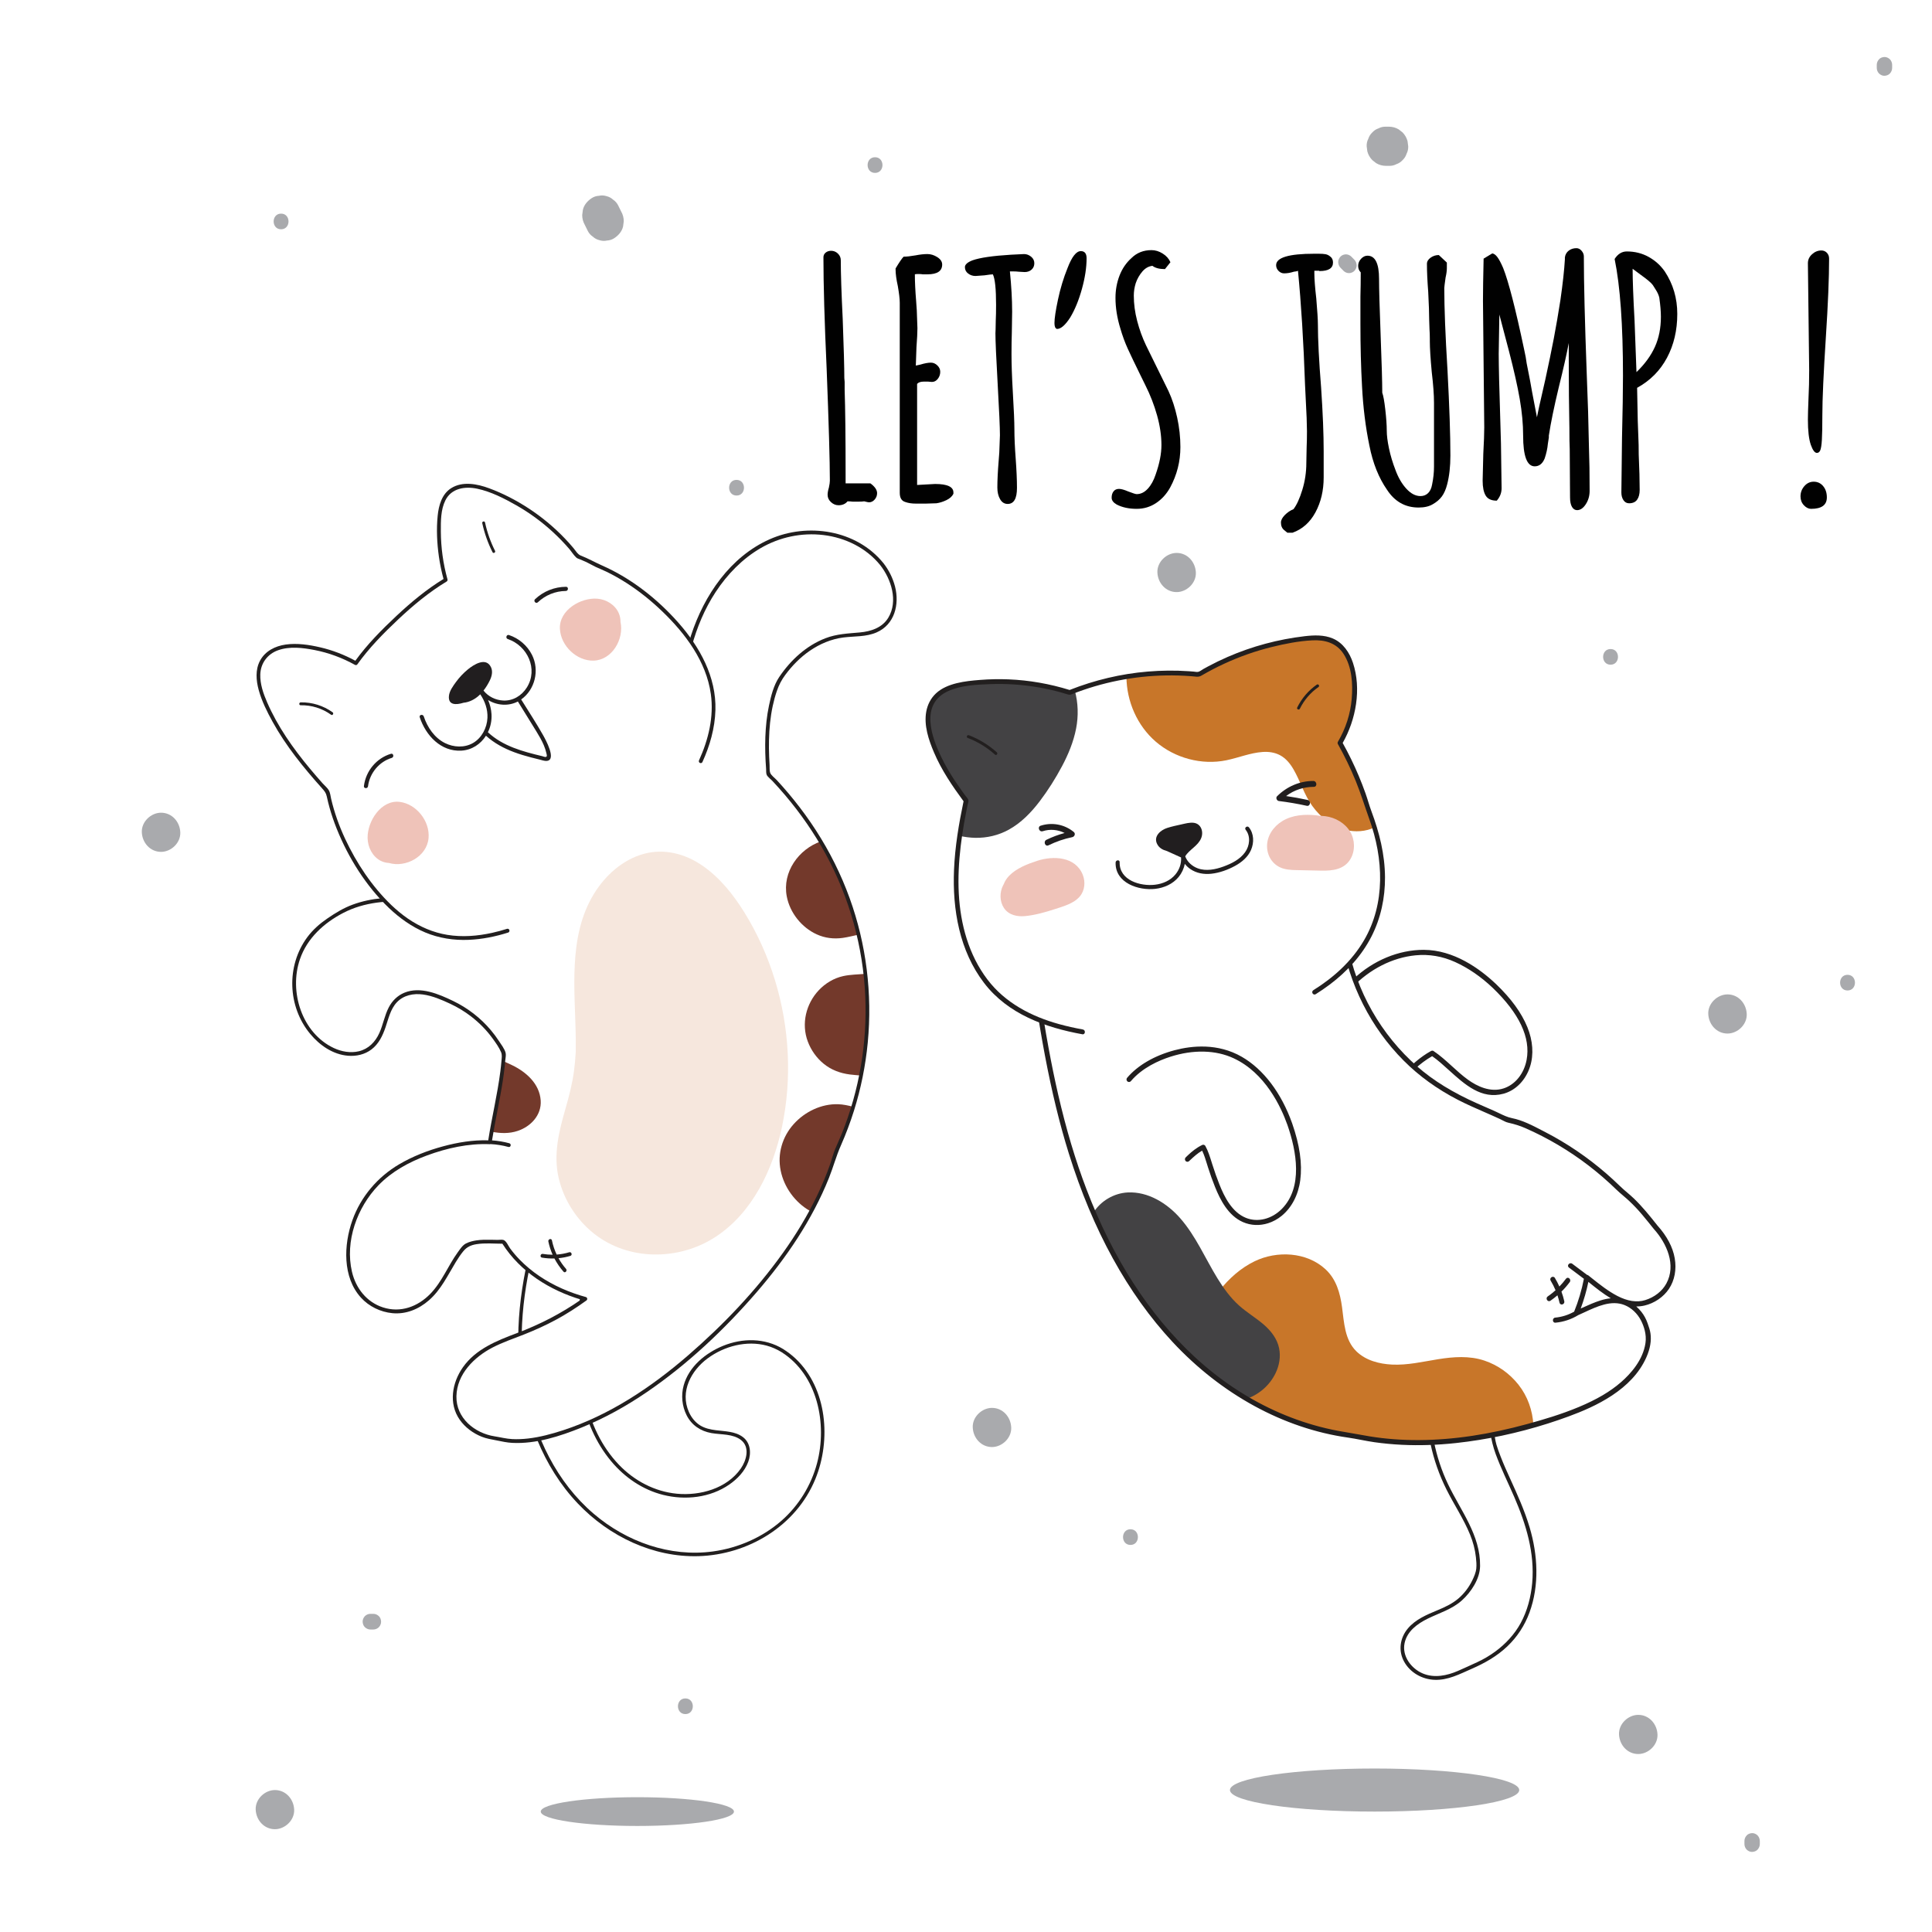 <?xml version="1.0" encoding="utf-8"?>
<!-- Generator: Adobe Illustrator 27.5.0, SVG Export Plug-In . SVG Version: 6.00 Build 0)  -->
<svg version="1.1" id="Layer_1" xmlns="http://www.w3.org/2000/svg" xmlns:xlink="http://www.w3.org/1999/xlink" x="0px" y="0px"
	 viewBox="0 0 500 500" style="enable-background:new 0 0 500 500;" xml:space="preserve">
<rect x="0" y="0" width="500" height="500" fill="#333333" stroke="none"/>
<g>
	<defs>
		<rect id="SVGID_1_" width="500" height="500"/>
	</defs>
	<clipPath id="SVGID_00000113352412218057567080000001449002958422365593_">
		<use xlink:href="#SVGID_1_"  style="overflow:visible;"/>
	</clipPath>
	<g style="clip-path:url(#SVGID_00000113352412218057567080000001449002958422365593_);">
		<rect style="fill:#FFFFFF;" width="500" height="500"/>
		<g>
			<g>
				<g>
					<g>
						<path style="fill:#FFFFFF;" d="M202.474,349.534c-5.366-3.346-11.895-2.724-17.307,0.19
							c-4.778,2.573-8.981,7.482-8.044,13.327c0.391,2.441,1.639,4.784,3.711,6.148c2.079,1.368,4.643,1.385,7.019,1.681
							c2.461,0.306,5.217,1.134,5.725,3.999c0.541,3.052-1.58,6.061-3.75,7.914c-4.226,3.606-9.998,4.839-15.39,4.153
							c-5.803-0.738-10.973-3.615-14.949-7.947c-9.256-10.085-10.602-24.651-9.493-37.772c0.308-3.643,0.786-7.268,1.302-10.885
							c0.479-3.361,1.192-6.836,0.595-10.228c-0.462-2.623-1.904-5.117-4.243-6.43c-2.153-1.208-4.76-0.989-6.426,0.936
							c-0.415,0.48-0.749,1.03-0.978,1.613c-0.228-0.085-0.534-0.01-0.63,0.295c-4.147,13.154-6.333,27.228-4.266,40.992
							c1.98,13.185,7.852,25.928,18.015,34.594c9.063,7.728,20.951,11.758,32.724,9.605c5.92-1.083,11.614-3.663,16.221-7.62
							c4.375-3.756,7.576-8.693,9.274-14.256C214.812,369.265,212.318,355.673,202.474,349.534z"/>
						<g>
							<path style="fill:#221F1F;" d="M202.682,349.131c-4.744-2.908-10.544-2.888-15.597-0.813
								c-4.473,1.838-8.807,5.342-10.156,10.246c-0.701,2.549-0.423,5.33,0.759,7.687c1.312,2.616,3.646,4.136,6.444,4.633
								c2.481,0.441,5.541,0.146,7.649,1.797c2.362,1.85,1.405,5.258-0.05,7.36c-3.609,5.211-10.583,7.098-16.548,6.533
								c-5.715-0.541-11.013-3.327-14.997-7.49c-9.121-9.529-10.734-23.649-9.862-36.334c0.246-3.579,0.69-7.142,1.182-10.694
								c0.449-3.239,1.162-6.521,1.051-9.807c-0.098-2.883-0.98-5.783-3.105-7.794c-1.888-1.786-4.682-2.625-7.066-1.348
								c-1.161,0.622-2.027,1.696-2.536,2.913c0.165-0.077,0.331-0.155,0.496-0.232c-0.452-0.099-0.844,0.039-1.086,0.449
								c-0.399,0.677-0.546,1.689-0.769,2.444c-0.472,1.596-0.912,3.202-1.318,4.817c-0.835,3.319-1.524,6.677-2.036,10.063
								c-1,6.622-1.329,13.368-0.71,20.045c1.209,13.038,6.081,25.993,15.113,35.502c8.091,8.518,19.493,13.973,31.245,13.625
								c12.758-0.377,25.208-7.732,30.222-19.953c4.136-10.083,3.078-23.442-5.115-31.175
								C204.905,350.673,203.825,349.853,202.682,349.131c-0.49-0.309-0.902,0.498-0.415,0.806
								c9.323,5.888,11.895,18.541,9.174,28.777c-1.515,5.698-4.723,10.89-9.099,14.761c-4.977,4.402-11.336,7.154-17.853,8.04
								c-11.102,1.509-22.323-2.491-30.822-9.739c-9.551-8.145-15.316-20.029-17.554-32.369
								c-2.308-12.728-0.801-25.873,2.602-38.249c0.117-0.424,1.154-4.544,1.431-4.484c0.181,0.039,0.419-0.047,0.496-0.232
								c1.295-3.093,4.69-3.851,7.349-2.013c2.582,1.784,3.597,4.938,3.676,7.985c0.089,3.404-0.675,6.814-1.133,10.172
								c-0.461,3.386-0.869,6.784-1.103,10.195c-0.842,12.248,0.628,25.648,8.711,35.354c3.521,4.229,8.176,7.419,13.497,8.746
								c5.719,1.427,12.16,0.737,17.098-2.682c2.095-1.45,4.012-3.433,4.911-5.888c0.819-2.235,0.597-4.926-1.415-6.419
								c-2.008-1.49-4.639-1.449-6.995-1.759c-1.386-0.182-2.787-0.473-3.999-1.215c-1.313-0.803-2.32-2.072-2.95-3.483
								c-2.364-5.297,0.584-10.748,4.856-13.897c4.3-3.169,10.091-4.705,15.291-3.284c1.355,0.37,2.631,0.945,3.831,1.681
								C202.76,350.24,203.173,349.432,202.682,349.131z"/>
						</g>
					</g>
					<g>
						<path style="fill:#FFFFFF;" d="M228.212,145.994c-3.386-4.237-8.34-6.868-13.589-7.795c-5.39-0.953-11.007-0.225-15.96,2.144
							c-5.531,2.645-10.063,7.008-13.515,12.092c-6.076,8.949-8.326,19.58-9.188,30.266c-5.856-3.331-12.062-6.121-18.518-8.284
							c-2.849-0.954-5.744-1.778-8.672-2.477c-1.016-0.242-1.478,0.975-0.822,1.488c-10.709,15.473-21.419,30.946-32.128,46.419
							l-9.129,13.19c-7.63-0.818-15.454,0.346-21.43,4.902c-2.937,1.854-5.408,4.404-7.041,7.647
							c-2.712,5.387-2.875,11.697-0.376,17.202c2.375,5.231,7.56,10.27,13.599,9.972c2.649-0.13,4.945-1.44,6.38-3.721
							c1.345-2.138,1.831-4.681,2.729-7.017c1.129-2.934,3.228-4.823,6.381-5.178c3.205-0.361,6.347,0.968,9.226,2.232
							c5.108,2.243,10.811,6.56,14.237,13.574c-0.39,7.712-2.493,15.405-3.63,22.973c-3.308-0.165-6.696,0.265-9.975,1.023
							c-4.698,1.087-9.418,2.798-13.55,5.282c-7.698,4.626-12.197,12.248-12.992,20.31c-0.414,4.202,0.155,8.676,2.614,12.134
							c2.099,2.953,5.673,4.978,9.693,5.045c4.459,0.074,8.16-2.707,10.682-6.001c2.698-3.524,4.14-7.785,7.288-11.035
							c1.081-0.556,2.28-0.862,3.541-0.968c2.084-0.175,4.16-0.007,6.216-0.031c1.348,2.188,3.01,4.219,4.964,6.034
							c4.467,4.151,10.165,7.086,16.254,8.731c-1.235,0.895-2.493,1.757-3.777,2.579c-4.322,2.766-8.879,4.907-13.66,6.705
							c-4.498,1.692-9.26,3.467-12.603,7.131c-2.764,3.03-4.569,7.322-3.52,11.47c1.057,4.178,4.903,7.036,8.888,7.961
							c0.585,0.136,1.173,0.233,1.762,0.297c3.622,1.036,7.718,0.738,11.435-0.076c7.663-1.677,15.016-4.947,21.77-8.948
							c6.973-4.131,13.398-9.162,19.413-14.621c5.497-4.988,10.715-10.326,15.509-16.018c8.606-10.217,15.935-21.852,19.754-34.813
							c1.51-3.242,2.811-6.568,3.899-9.947c3.624-11.262,4.89-23.247,3.683-35.046c-1.199-11.712-4.84-23.196-10.864-33.676
							c-3.898-6.781-8.744-13.114-14.329-18.831c-0.697-8.018-0.563-16.826,2.686-24.043c2.872-4.534,6.901-8.461,11.846-10.476
							c1.385-0.564,2.836-0.995,4.311-1.229c1.73-0.274,3.487-0.255,5.227-0.436c2.965-0.309,5.807-1.352,7.409-4.06
							C232.931,155.682,231.17,149.696,228.212,145.994z"/>
						<g>
							<path style="fill:#73392B;" d="M211.347,241.801c2.156,0.986,4.446,1.254,6.78,0.925c1.346-0.189,2.707-0.551,4.075-0.837
								c-1.871-7.887-4.882-15.551-9.016-22.743c-0.264-0.459-0.533-0.916-0.806-1.371c-5.641,1.992-9.973,7.862-8.767,14.209
								C204.422,236.242,207.475,240.031,211.347,241.801z"/>
							<path style="fill:#73392B;" d="M216.468,297.815c1.51-3.242,2.811-6.568,3.899-9.947c0.153-0.477,0.301-0.955,0.446-1.434
								c-1.288-0.333-2.583-0.62-3.915-0.662c-4.313-0.137-8.592,1.919-11.481,5.132c-2.945,3.274-4.263,7.675-3.38,12.045
								c0.874,4.321,3.724,8.211,7.484,10.383c0.127,0.073,0.255,0.144,0.383,0.212
								C212.607,308.543,214.852,303.298,216.468,297.815z"/>
							<path style="fill:#73392B;" d="M130.257,274.632c-0.527,6.118-1.987,12.219-3.044,18.25c2.259,0.458,4.561,0.536,6.786-0.211
								c3.359-1.127,6.192-4.077,5.931-7.874c-0.299-4.357-3.803-7.405-7.429-9.144
								C131.779,275.306,131.026,274.956,130.257,274.632z"/>
							<path style="fill:#73392B;" d="M223.963,252.025c-1.922,0.177-3.879,0.172-5.757,0.589c-2.41,0.535-4.6,1.849-6.304,3.655
								c-3.316,3.515-4.57,8.684-2.843,13.281c0.837,2.229,2.261,4.243,4.092,5.737c1.978,1.614,4.268,2.457,6.767,2.785
								c0.943,0.124,1.93,0.186,2.918,0.278c1.667-8.378,2.087-17.001,1.215-25.527
								C224.023,252.556,223.993,252.291,223.963,252.025z"/>
						</g>
						<path style="fill:#221F1F;" d="M228.619,145.727c-7.008-8.63-19.623-10.522-29.451-6.155
							c-10.143,4.507-16.941,14.453-20.33,24.877c-1.836,5.647-2.771,11.544-3.292,17.456c-5.109-2.85-10.433-5.283-15.929-7.253
							c-2.929-1.05-5.903-1.964-8.913-2.741c-0.927-0.239-2.338-0.926-3.154-0.095c-0.455,0.464-0.476,1.099-0.194,1.614
							c-7.648,11.05-15.296,22.101-22.945,33.151c-4.601,6.647-9.201,13.294-13.802,19.941c-1.384,1.999-2.767,3.999-4.151,5.998
							c-5.089-0.489-10.315-0.189-15.157,1.587c-2.39,0.876-4.481,2.154-6.577,3.591c-1.973,1.351-3.758,2.908-5.196,4.849
							c-5.481,7.398-5.108,17.958,0.742,25.012c2.475,2.984,5.901,5.355,9.81,5.668c2.134,0.171,4.316-0.314,6.053-1.63
							c1.879-1.424,2.886-3.528,3.64-5.727c0.773-2.255,1.276-4.732,2.961-6.505c1.744-1.835,4.311-2.322,6.723-1.992
							c2.459,0.336,4.819,1.358,7.059,2.402c1.928,0.899,3.766,2.01,5.454,3.318c2.102,1.63,3.992,3.548,5.558,5.716
							c0.775,1.074,1.624,2.243,2.142,3.475c0.306,0.726,0.182,1.44,0.117,2.216c-0.079,0.938-0.182,1.874-0.301,2.808
							c-0.763,5.985-2.201,11.852-3.131,17.809c-3.954-0.12-7.882,0.526-11.697,1.556c-3.95,1.066-7.817,2.566-11.362,4.65
							c-5.538,3.256-9.908,8.34-12.098,14.478c-2.268,6.356-2.581,14.752,2.214,20.022c2.096,2.304,5.054,3.724,8.113,4.023
							c3.519,0.345,6.813-1.009,9.465-3.315c3.128-2.72,4.858-6.439,6.983-9.932c0.582-0.956,1.202-1.887,1.906-2.754
							c0.929-1.146,2.021-1.626,3.452-1.853c2.198-0.348,4.469-0.125,6.687-0.119c4.668,7.317,12.248,12.038,20.363,14.463
							c-5.176,3.619-10.725,6.458-16.623,8.683c-5.175,1.952-10.614,4.089-13.953,8.824c-2.8,3.97-3.765,9.387-0.834,13.577
							c1.397,1.997,3.432,3.489,5.66,4.388c1.265,0.511,2.524,0.7,3.847,0.961c1.373,0.271,2.694,0.575,4.1,0.647
							c6.092,0.312,12.338-1.709,17.931-3.971c5.946-2.405,11.596-5.559,16.906-9.183c10.541-7.194,20.061-16.177,28.428-25.864
							c7.621-8.822,14.322-18.642,18.693-29.562c1.104-2.759,1.874-5.65,3.072-8.363c1.295-2.932,2.427-5.941,3.391-9.003
							c1.805-5.732,3.001-11.657,3.575-17.647c1.211-12.624-0.377-25.473-4.687-37.38c-2.232-6.167-5.176-12.058-8.726-17.546
							c-1.736-2.685-3.613-5.275-5.612-7.763c-0.975-1.213-1.977-2.403-3.007-3.568c-0.503-0.569-1.012-1.132-1.527-1.688
							c-0.5-0.541-1.456-1.213-1.704-1.906c-0.195-0.546-0.109-1.387-0.146-1.969c-0.046-0.719-0.083-1.438-0.111-2.158
							c-0.056-1.451-0.073-2.904-0.04-4.356c0.068-2.953,0.347-5.906,0.967-8.794c0.285-1.327,0.64-2.64,1.084-3.921
							c0.535-1.541,1.197-2.808,2.163-4.113c1.774-2.396,3.886-4.551,6.334-6.234c2.594-1.783,5.592-3.054,8.71-3.447
							c2.886-0.364,5.864-0.123,8.595-1.318c4.637-2.028,5.957-7.209,4.763-11.868C231.065,149.588,230.016,147.508,228.619,145.727
							z M229.906,159.842c-1.571,2.626-4.517,3.572-7.369,3.832c-3.087,0.282-6.008,0.373-8.945,1.513
							c-4.93,1.913-8.963,5.63-11.926,10.013c-1.444,2.135-2.134,4.926-2.661,7.435c-0.556,2.645-0.832,5.348-0.932,8.049
							c-0.103,2.781-0.012,5.567,0.194,8.34c0.034,0.463-0.038,1.14,0.182,1.557c0.28,0.531,0.985,1.032,1.397,1.47
							c1.125,1.197,2.221,2.422,3.286,3.675c4.035,4.748,7.617,9.911,10.608,15.404c6.112,11.224,9.628,23.852,10.188,36.672
							c0.53,12.122-1.546,24.34-6.062,35.572c-0.548,1.362-1.187,2.682-1.746,4.038c-0.514,1.249-0.833,2.603-1.281,3.882
							c-0.966,2.759-2.098,5.457-3.358,8.09c-2.493,5.21-5.497,10.161-8.845,14.846c-7.035,9.845-15.49,18.698-24.594,26.571
							c-9.535,8.245-20.309,15.43-32.298,19.342c-2.955,0.964-6.004,1.792-9.094,2.143c-1.361,0.154-2.735,0.217-4.104,0.147
							c-1.557-0.08-3.028-0.477-4.556-0.715c-5.131-0.799-9.985-4.724-9.868-10.373c0.119-5.747,4.606-10.143,9.315-12.593
							c2.634-1.37,5.445-2.312,8.196-3.399c2.867-1.132,5.682-2.412,8.397-3.883c2.686-1.454,5.249-3.117,7.73-4.907
							c0.343-0.248,0.257-0.783-0.153-0.895c-4.257-1.167-8.349-2.941-12.027-5.429c-1.829-1.237-3.549-2.657-5.094-4.246
							c-0.882-0.907-1.703-1.872-2.456-2.892c-0.454-0.615-1.005-2.01-1.765-2.211c-0.431-0.114-1.004-0.001-1.454-0.008
							c-0.609-0.01-1.217-0.028-1.826-0.036c-1.227-0.016-2.468-0.02-3.684,0.163c-0.926,0.139-1.868,0.373-2.71,0.799
							c-0.888,0.449-1.554,1.498-2.132,2.299c-2.517,3.486-4.067,7.621-7.091,10.731c-3.266,3.358-7.726,4.977-12.258,3.512
							c-4.191-1.355-7.012-4.919-8.018-9.204c-1.859-7.919,1.346-16.682,6.82-22.367c3.478-3.611,7.929-6.03,12.564-7.742
							c5.189-1.917,10.765-3.159,16.306-2.92c0.051,0.002,0.103-0.009,0.154-0.029c1.576,0.08,3.126,0.33,4.653,0.745
							c0.604,0.164,0.819-0.797,0.218-0.96c-1.467-0.399-2.959-0.644-4.47-0.746c0.815-5.153,1.994-10.238,2.784-15.395
							c0.187-1.218,0.352-2.44,0.483-3.666c0.057-0.531,0.108-1.063,0.152-1.595c0.05-0.594,0.24-1.378,0.102-1.966
							c-0.242-1.031-1.19-2.252-1.759-3.124c-0.623-0.956-1.307-1.871-2.039-2.744c-2.67-3.184-6.027-5.771-9.742-7.565
							c-3.779-1.825-8.537-3.876-12.697-2.149c-1.747,0.725-3.109,2.071-3.994,3.755c-1.107,2.105-1.482,4.526-2.464,6.688
							c-1.044,2.298-2.788,4.086-5.259,4.691c-2.165,0.53-4.512,0.113-6.511-0.824c-8.242-3.864-11.656-14.573-8.774-22.978
							c1.876-5.473,6.223-9.396,11.194-11.985c5.438-2.831,11.774-3.371,17.771-2.753c0.16,0.017,0.362,0.004,0.466-0.148
							c2.855-4.125,5.71-8.25,8.566-12.376c6.537-9.445,13.074-18.889,19.611-28.334c4.36-6.3,8.721-12.6,13.081-18.899
							c0.157-0.226,0.173-0.487-0.031-0.696c-0.845-0.867,0.912-0.516,0.936-0.51c0.305,0.074,0.609,0.15,0.913,0.227
							c0.607,0.154,1.214,0.314,1.818,0.479c1.208,0.33,2.411,0.683,3.606,1.058c2.41,0.757,4.792,1.605,7.14,2.541
							c4.484,1.788,8.84,3.894,13.048,6.278c0.349,0.197,0.68-0.103,0.709-0.453c0.845-10.304,3.04-20.747,8.762-29.465
							c3.002-4.573,6.912-8.604,11.619-11.349c4.914-2.865,10.649-4.083,16.279-3.402c5.64,0.682,11.048,3.294,14.701,7.792
							C230.655,149.896,232.473,155.554,229.906,159.842z"/>
					</g>
					<g>
						<g>
							<g>
								<g>
									<g>
										<g>
											<g>
												<path style="fill:#FFFFFF;" d="M100.934,234.576c-3.307-3.161-6.104-6.874-8.521-10.772
													c-2.484-4.007-4.547-8.297-6.022-12.794c-0.591-1.803-1.081-3.643-1.46-5.504c-0.086-0.24-0.167-0.483-0.246-0.726
													c-6.186-6.822-12.076-14.019-15.858-22.517c-1.596-3.586-3.191-8.463-0.52-11.957c3.009-3.936,8.956-3.385,13.21-2.562
													c3.711,0.718,7.287,2.038,10.583,3.888c0.643-0.907,1.316-1.791,2.017-2.649c0.667-0.817,1.359-1.607,2.07-2.377
													c1.729-2.054,3.687-3.937,5.58-5.752c4.181-4.009,8.622-7.815,13.578-10.788c-1.115-3.958-1.708-8.052-1.735-12.178
													c-0.026-3.997-0.045-9.786,4.284-11.584c3.934-1.634,8.6,0.417,12.179,2.08c4.492,2.087,8.687,4.83,12.426,8.113
													c2.589,2.273,4.948,4.794,7.049,7.525c1.625,0.585,3.198,1.313,4.684,2.187c1.736,0.7,3.432,1.508,5.076,2.41
													c4.099,2.252,7.896,5.058,11.347,8.238c3.357,3.094,6.47,6.536,8.96,10.396c2.403,3.724,4.215,7.892,4.831,12.327
													c0.594,4.284,0.009,8.635-1.299,12.728c-1.977,6.185-5.443,11.885-9.469,17.053
													c-9.192,11.535-16.355,17.362-24.771,22.743c-7.353,4.819-15.64,9.056-24.33,10.318
													c-4.187,0.608-8.498,0.447-12.542-0.886C107.848,240.16,104.125,237.626,100.934,234.576z"/>
												<path style="fill:#221F1F;" d="M175.588,161.181c-5.472-6.204-12.231-11.507-19.769-14.831
													c-1.854-0.818-3.61-1.833-5.506-2.562c-0.824-0.316-1.354-1.296-1.919-1.967c-0.697-0.828-1.419-1.634-2.165-2.417
													c-2.835-2.975-6.009-5.608-9.436-7.847c-3.19-2.084-6.633-3.871-10.199-5.189c-3.082-1.139-6.894-1.903-9.86-0.011
													c-2.377,1.516-3.196,4.428-3.465,7.109c-0.351,3.495-0.179,7.124,0.317,10.591c0.279,1.952,0.683,3.88,1.196,5.781
													c-4.404,2.698-8.399,6.013-12.176,9.55c-3.826,3.584-7.549,7.343-10.643,11.611c-2.866-1.554-5.921-2.735-9.089-3.469
													c-2.887-0.669-5.981-1.141-8.937-0.721c-2.708,0.385-5.313,1.666-6.656,4.201c-1.232,2.326-1.008,5.092-0.333,7.554
													c0.791,2.887,2.168,5.639,3.603,8.241c1.723,3.126,3.721,6.088,5.874,8.921c2.187,2.877,4.533,5.627,6.94,8.314
													c0.609,0.68,1.007,1.16,1.203,2.077c0.21,0.98,0.45,1.954,0.72,2.92c0.509,1.826,1.126,3.62,1.828,5.379
													c3.035,7.606,7.618,14.869,13.494,20.524c2.773,2.632,5.917,4.9,9.436,6.375c3.563,1.494,7.412,2.077,11.253,1.914
													c3.474-0.147,6.888-0.832,10.208-1.883c0.248-0.078,0.393-0.34,0.333-0.598l-0.002-0.01
													c-0.065-0.281-0.351-0.445-0.622-0.359c-1.259,0.398-2.537,0.746-3.836,1.034c-3.803,0.842-7.757,1.156-11.616,0.527
													c-3.683-0.601-7.127-2.097-10.213-4.213c-1.525-1.046-2.945-2.239-4.289-3.514c-5.012-4.824-9.013-10.845-11.963-17.173
													c-1.535-3.292-2.767-6.742-3.599-10.288c-0.167-0.711-0.231-1.6-0.607-2.237c-0.374-0.635-1.081-1.205-1.571-1.756
													c-1.139-1.281-2.263-2.575-3.359-3.894c-4.334-5.211-8.322-10.85-11.038-17.123c-0.98-2.264-1.846-4.729-1.759-7.239
													c0.1-2.909,1.911-5.268,4.598-6.219c3.005-1.065,6.387-0.653,9.445-0.058c3.67,0.714,7.189,2.021,10.466,3.844
													c0.171,0.095,0.46,0.068,0.582-0.104c3.078-4.313,6.808-8.098,10.645-11.707c3.867-3.639,7.966-7.036,12.504-9.776
													c0.186-0.112,0.257-0.358,0.2-0.561c-1.126-4.05-1.694-8.202-1.715-12.41c-0.013-2.667-0.036-5.595,1.177-8.033
													c1.569-3.156,5.107-3.662,8.233-3.004c3.548,0.747,7.015,2.524,10.156,4.315c3.371,1.922,6.525,4.228,9.394,6.863
													c1.483,1.362,2.89,2.811,4.211,4.336c0.622,0.718,1.182,1.668,1.879,2.303c0.283,0.258,0.631,0.333,0.991,0.474
													c0.535,0.21,1.065,0.437,1.586,0.681c0.826,0.385,1.604,0.875,2.427,1.257c0.939,0.437,1.903,0.812,2.836,1.266
													c1.782,0.866,3.509,1.848,5.18,2.918c3.321,2.125,6.403,4.618,9.254,7.358c5.932,5.701,11.365,12.912,12.548,21.354
													c0.828,5.913-0.62,11.81-3.059,17.188c-0.108,0.238-0.016,0.52,0.211,0.643c0.004,0.002,0.007,0.004,0.011,0.006
													c0.245,0.132,0.55,0.029,0.667-0.227c1.93-4.243,3.222-8.769,3.359-13.442
													C185.402,175.167,181.08,167.409,175.588,161.181z"/>
											</g>
											<path style="fill:#EFC3B9;" d="M153.645,170.969c4.736-0.154,7.899-5.515,6.938-10.009
												c-0.001-0.004-0.002-0.008-0.003-0.012c0.012-0.755-0.126-1.517-0.432-2.232c-0.941-2.199-3.223-3.576-5.523-3.772
												c-4.281-0.366-9.972,2.939-9.722,7.804C145.13,167.186,149.295,171.11,153.645,170.969z"/>
											<path style="fill:#EFC3B9;" d="M103.392,207.521c-4.754-0.556-8.35,5.018-8.258,9.391
												c0.049,2.349,1.257,4.753,3.355,5.846c0.682,0.355,1.421,0.543,2.162,0.578c0.004,0.001,0.007,0.003,0.011,0.004
												c4.346,1.256,9.801-1.623,10.246-6.425C111.317,212.504,107.729,208.028,103.392,207.521z"/>
											<path style="fill:#211E1F;" d="M127.46,142.902c-1.196-2.38-2.085-4.895-2.652-7.506
												c-0.103-0.472,0.617-0.642,0.72-0.168c0.554,2.549,1.418,4.998,2.586,7.323
												C128.33,142.981,127.678,143.335,127.46,142.902z"/>
											<path style="fill:#211E1F;" d="M77.824,181.769c2.949-0.054,5.836,0.843,8.251,2.566c0.388,0.277,0.005,0.92-0.385,0.642
												c-2.321-1.656-5.055-2.508-7.89-2.457C77.324,182.529,77.349,181.778,77.824,181.769z"/>
										</g>
									</g>
								</g>
							</g>
							<g>
								<g>
									<path style="fill:#221F1F;" d="M156.642,226.026c-0.081,0.064-0.162,0.128-0.244,0.192
										C156.48,226.154,156.561,226.09,156.642,226.026z"/>
									<path style="fill:#221F1F;" d="M155.665,226.785c-0.074,0.057-0.148,0.113-0.222,0.17
										C155.518,226.898,155.591,226.842,155.665,226.785z"/>
									<path style="fill:#221F1F;" d="M152.227,229.299c0.127-0.091,0.256-0.18,0.385-0.268
										C152.484,229.121,152.355,229.209,152.227,229.299z"/>
								</g>
							</g>
						</g>
						<path style="fill:#211E1F;" d="M140.557,190.271c-1.771-3.151-3.778-6.181-5.679-9.253c3.58-2.53,4.795-7.554,2.813-11.517
							c-1.224-2.449-3.408-4.296-5.962-5.152c-0.65-0.218-0.977,0.813-0.325,1.032c5.078,1.703,7.959,7.757,4.928,12.563
							c-1.335,2.116-3.593,3.482-6.095,3.355c-1.981-0.1-3.879-1.025-5.105-2.58c0.639-0.81,1.186-1.709,1.63-2.624
							c0.516-1.063,0.833-2.318,0.293-3.44c-1.284-2.667-4.422-0.682-5.943,0.563c-1.171,0.959-2.227,2.069-3.118,3.301
							c-0.735,1.017-1.687,2.289-1.812,3.587c-0.232,2.405,1.816,2.376,3.779,1.764c1.517-0.144,2.983-0.902,4.125-1.991
							c0.067-0.064,0.131-0.132,0.197-0.199c1.219,1.778,1.962,3.887,1.868,6.084c-0.111,2.607-1.483,5.235-3.751,6.535
							c-2.209,1.267-5,1.125-7.239,0.007c-2.714-1.355-4.548-4.046-5.492-6.903c-0.216-0.654-1.261-0.441-1.043,0.219
							c1.572,4.758,5.511,8.94,10.769,8.643c2.729-0.155,4.992-1.69,6.37-3.862c2.135,1.933,4.657,3.282,7.334,4.276
							c1.409,0.523,2.85,0.949,4.301,1.332c0.726,0.191,1.455,0.371,2.186,0.547c0.62,0.149,1.33,0.432,1.975,0.356
							C144.09,196.617,141.165,191.353,140.557,190.271z M141.271,195.895c-0.256,0.067-0.698-0.143-0.952-0.204
							c-4.988-1.184-10.18-2.574-14.05-6.187c0.689-1.413,1.032-3.023,0.934-4.667c-0.076-1.278-0.388-2.511-0.881-3.666
							c2.292,1.406,5.269,1.653,7.706,0.373c1.597,2.583,3.206,5.158,4.789,7.749c0.708,1.159,1.402,2.335,1.929,3.592
							c0.278,0.664,0.507,1.346,0.664,2.051C141.493,195.312,141.674,195.79,141.271,195.895z"/>
						<path style="fill:#211E1F;" d="M146.492,151.862c-2.987,0.021-5.82,1.142-8.018,3.208c-0.503,0.473,0.207,1.28,0.711,0.806
							c1.986-1.867,4.543-2.912,7.249-2.932C147.118,152.939,147.179,151.857,146.492,151.862z"/>
						<path style="fill:#211E1F;" d="M101.175,195.081c-3.733,1.118-6.496,4.41-6.993,8.339c-0.088,0.693,0.976,0.747,1.063,0.058
							c0.431-3.414,2.899-6.364,6.144-7.336C102.043,195.946,101.832,194.884,101.175,195.081z"/>
					</g>
					<path style="fill:#221F1F;" d="M147.321,324.082c-1.071,0.32-2.161,0.52-3.258,0.599c-0.548-1.164-0.959-2.396-1.224-3.676
						c-0.129-0.62-1.052-0.323-0.924,0.293c0.247,1.189,0.618,2.333,1.102,3.422c-0.846,0.002-1.694-0.068-2.54-0.211
						c-0.613-0.104-0.833,0.856-0.218,0.96c1.075,0.182,2.154,0.256,3.227,0.223c0.64,1.224,1.427,2.37,2.351,3.419
						c0.415,0.471,1.066-0.259,0.652-0.728c-0.751-0.852-1.399-1.778-1.944-2.76c1.031-0.1,2.054-0.3,3.063-0.602
						C148.207,324.844,147.919,323.904,147.321,324.082z"/>
				</g>
				<path style="fill:#F6E7DD;" d="M192.645,236.131c-2.896-4.677-6.438-9.092-10.986-12.193c-4.42-3.014-9.79-4.391-15.012-2.972
					c-5.458,1.483-9.997,5.56-12.94,10.369c-6.817,11.14-4.842,25.151-4.7,37.585c0.013,1.125,0.01,2.25-0.011,3.376
					c-0.093,1.627-0.232,3.25-0.446,4.866c-0.435,3.29-1.263,6.473-2.176,9.654c-1.707,5.952-3.231,11.918-1.779,18.105
					c1.309,5.577,4.566,10.673,8.98,14.224c8.994,7.233,22.128,7.156,31.617,0.952c9.522-6.225,14.844-17.409,17.165-28.362
					c2.658-12.54,1.952-25.778-1.78-38.016C198.696,247.542,196.033,241.602,192.645,236.131z"/>
			</g>
			<g>
				<g>
					<path style="fill:#FFFFFF;" d="M389.816,343.48c-4.354-1.573-8.708-3.146-13.063-4.719c0.308-0.631,0.625-1.259,0.956-1.883
						c0.396-0.745-0.901-1.112-1.297-0.366c-3.427,6.457-5.583,13.299-6.411,20.128c-0.827,6.829-0.34,13.624,1.454,20.053
						c0.935,3.352,2.252,6.57,3.886,9.655c1.875,3.541,4.055,6.948,5.57,10.652c1.119,2.737,1.825,5.984,1.618,9.199
						c-0.215,0.921-0.518,1.822-0.913,2.686c-0.841,1.842-2.039,3.491-3.516,4.859c-1.605,1.486-3.528,2.449-5.52,3.278
						c-3.646,1.518-7.925,3.208-9.337,7.352c-1.217,3.573,0.955,7.163,4.061,8.822c3.845,2.053,8.272,0.815,11.922-1.163
						c1.088-0.405,2.139-0.902,3.195-1.382c5.41-2.461,9.86-6.612,12.115-11.474c2.774-5.981,3.072-12.484,2.099-18.448
						c-1.032-6.327-3.63-12.109-6.27-17.893c-1.359-2.977-2.682-5.978-3.641-9.106c-0.311-1.566-0.571-3.146-0.765-4.742
						c-0.794-6.542-0.503-13.405,2.006-20.001c0.612-1.61,1.354-3.193,2.211-4.739C390.358,343.921,390.141,343.597,389.816,343.48z
						"/>
					<g>
						<path style="fill:#221F1F;" d="M389.925,343c-4.354-1.573-8.709-3.146-13.063-4.719c0.107,0.236,0.213,0.473,0.32,0.709
							c0.415-0.846,1.995-2.983,0.208-3.352c-0.527-0.109-1.023,0.114-1.335,0.542c-0.573,0.785-0.959,1.825-1.374,2.706
							c-1.634,3.468-2.947,7.099-3.883,10.825c-1.962,7.807-2.229,16.043-0.583,23.935c0.859,4.118,2.265,8.09,4.138,11.842
							c1.96,3.924,4.434,7.582,6.095,11.66c0.762,1.87,1.299,3.848,1.517,5.863c0.103,0.949,0.193,1.96,0.095,2.913
							c-0.109,1.07-0.584,2.153-1.051,3.106c-0.874,1.785-2.109,3.413-3.617,4.692c-1.585,1.343-3.471,2.211-5.364,2.999
							c-2.751,1.145-5.696,2.363-7.674,4.723c-2.065,2.463-2.538,5.791-0.942,8.639c1.59,2.836,4.656,4.521,7.818,4.653
							c3.478,0.145,6.505-1.477,9.604-2.831c3.394-1.483,6.565-3.261,9.279-5.847c2.557-2.437,4.48-5.383,5.708-8.721
							c2.607-7.088,2.163-14.952,0.031-22.101c-1.292-4.331-3.157-8.449-5.025-12.547c-0.875-1.92-1.738-3.848-2.497-5.82
							c-0.377-0.979-0.759-1.973-1.05-2.984c-0.338-1.176-0.494-2.429-0.669-3.641c-1.137-7.918-0.617-16.116,2.795-23.423
							c0.374-0.802,0.901-1.582,1.219-2.405c0.233-0.602-0.045-1.092-0.585-1.374c-0.555-0.289-1.005,0.583-0.45,0.873
							c0.244,0.127-0.977,2.31-1.102,2.58c-0.405,0.876-0.773,1.768-1.106,2.674c-0.628,1.71-1.127,3.465-1.491,5.252
							c-0.699,3.432-0.915,6.959-0.761,10.457c0.169,3.842,0.617,7.78,1.941,11.395c1.393,3.801,3.206,7.42,4.812,11.128
							c3.05,7.044,5.339,14.508,4.648,22.293c-0.317,3.578-1.259,7.19-2.974,10.345c-1.589,2.925-3.913,5.414-6.566,7.365
							c-1.438,1.057-2.979,1.967-4.592,2.718c-1.675,0.78-3.363,1.55-5.053,2.29c-2.857,1.251-6.175,1.931-9.147,0.669
							c-2.963-1.258-5.416-4.475-4.688-7.868c0.667-3.108,3.366-5.026,6.012-6.324c3.016-1.479,6.265-2.404,8.822-4.715
							c2.371-2.143,4.65-5.541,4.699-8.87c0.119-8.016-5.027-14.338-8.295-21.204c-6.718-14.116-5.798-30.784,0.786-44.758
							c0.372-0.789,0.752-1.577,1.167-2.344c0.07-0.129,0.248-0.559,0.505-0.377c0.132,0.094-0.137,0.423-0.209,0.563
							c-0.23,0.446-0.454,0.896-0.676,1.347c-0.152,0.309,0.026,0.603,0.32,0.709c4.354,1.573,8.709,3.146,13.063,4.719
							C390.295,344.172,390.506,343.21,389.925,343z"/>
					</g>
				</g>
				<g>
					<g>
						<path style="fill:#FFFFFF;" d="M386.738,255.162c-3.361-3.209-7.27-5.846-11.595-7.498
							c-7.961-3.042-17.938,0.011-24.409,6.167c-5.487,5.22-8.444,10.432-5.983,17.729c-0.022,0.079-0.023,0.169,0.01,0.27
							c1.429,4.326,4.943,7.739,9.219,9.093c4.334,1.373,5.107,1.171,8.611-1.697c1.855-1.518,3.705-4.273,8.076-6.66
							c1.565,1.027,3.007,2.307,4.347,3.541c2.831,2.607,5.852,5.442,9.681,6.36c3.865,0.926,7.556-0.825,9.594-4.246
							c2.188-3.674,2.023-8.052,0.482-11.937C393.081,262.022,390.003,258.279,386.738,255.162z"/>
						<g>
							<g>
								<path style="fill:#221F1F;" d="M387.064,254.798c-5.038-4.777-11.541-8.803-18.615-8.816
									c-6.647-0.012-13.242,2.942-18.072,7.517c-4.087,3.871-7.615,8.792-6.881,14.768c0.375,3.058,1.435,6.009,3.394,8.394
									c2.226,2.71,5.191,4.309,8.51,5.196c1.293,0.346,2.655,0.576,3.948,0.105c1.425-0.519,2.691-1.603,3.824-2.593
									c1.008-0.881,1.899-1.895,2.872-2.816c1.479-1.402,3.111-2.59,4.886-3.573c-0.162,0.007-0.324,0.015-0.487,0.022
									c5.595,3.733,10.881,11.999,18.622,9.893c3.295-0.896,5.702-3.661,6.75-6.891c1.075-3.316,0.615-6.965-0.692-10.139
									C393.361,261.581,390.356,257.958,387.064,254.798c-0.453-0.435-1.107,0.292-0.652,0.728
									c4.883,4.688,10.205,11.473,8.831,18.801c-0.622,3.317-2.766,6.405-6,7.486c-3.327,1.112-6.716-0.296-9.435-2.258
									c-3.142-2.266-5.685-5.272-8.915-7.427c-0.148-0.099-0.344-0.057-0.487,0.022c-2.542,1.408-4.644,3.271-6.682,5.336
									c-0.91,0.922-1.872,1.757-2.917,2.518c-0.935,0.681-1.916,1.253-3.096,1.247c-1.424-0.006-2.948-0.537-4.268-1.034
									c-1.523-0.574-2.943-1.429-4.176-2.503c-2.419-2.108-3.771-4.794-4.51-7.882c-0.62-2.588-0.513-5.297,0.47-7.778
									c0.994-2.51,2.689-4.656,4.535-6.572c4.42-4.59,10.228-7.793,16.571-8.412c3.597-0.351,7.051,0.267,10.343,1.764
									c3.603,1.64,6.854,3.958,9.736,6.691C386.868,255.959,387.521,255.232,387.064,254.798z"/>
								<path style="fill:#221F1F;" d="M389.455,282.951c-0.115,0.037-0.231,0.071-0.348,0.102
									c-5.685,1.546-9.985-2.345-14.143-6.108c-1.482-1.342-2.888-2.614-4.325-3.613c-1.63,0.941-3.137,2.063-4.485,3.341
									c-0.396,0.375-0.786,0.773-1.162,1.159c-0.547,0.559-1.114,1.137-1.714,1.662c-1.059,0.926-2.377,2.078-3.874,2.623
									c-1.364,0.501-2.811,0.229-4.044-0.1c-3.69-0.986-6.501-2.703-8.593-5.249c-1.838-2.238-3.025-5.17-3.431-8.479
									c-0.617-5.03,1.65-9.907,6.931-14.909c5.086-4.817,11.713-7.573,18.182-7.561c7.765,0.014,14.465,4.822,18.719,8.855
									c0.002,0.002,0.004,0.004,0.006,0.006c0.002,0.002,0.004,0.004,0.006,0.005c3.912,3.756,6.559,7.393,8.091,11.118
									c1.45,3.524,1.698,7.166,0.696,10.254C394.868,279.449,392.448,282,389.455,282.951z M370.953,273.155
									c1.408,0.995,2.78,2.237,4.225,3.546c4.094,3.705,8.328,7.537,13.845,6.036c3.047-0.829,5.53-3.365,6.638-6.783
									c0.977-3.013,0.733-6.572-0.687-10.024c-1.462-3.554-3.957-7.032-7.617-10.619c-0.03,0.109-0.087,0.21-0.163,0.293
									c-0.076,0.083-0.173,0.149-0.278,0.186c6.71,6.571,9.564,12.817,8.484,18.569c-0.688,3.665-3.028,6.581-6.108,7.611
									c-3.626,1.211-7.21-0.571-9.579-2.28c-1.47-1.06-2.828-2.298-4.141-3.496c-1.272-1.159-2.58-2.352-3.994-3.386l-0.571,0.316
									C370.989,273.135,370.971,273.145,370.953,273.155z M370.482,271.94c0.181-0.057,0.36-0.04,0.499,0.052
									c1.737,1.159,3.297,2.581,4.806,3.957c1.307,1.191,2.658,2.423,4.113,3.473c2.309,1.665,5.798,3.403,9.292,2.235
									c2.969-0.993,5.226-3.813,5.892-7.361c1.078-5.746-1.877-12.021-8.783-18.651c-3.027-2.871-6.288-5.112-9.691-6.66
									c-3.305-1.504-6.757-2.093-10.262-1.751c-5.991,0.585-11.84,3.555-16.471,8.363c-2.223,2.308-3.653,4.38-4.5,6.518
									c-0.939,2.369-1.099,5.024-0.463,7.678c0.797,3.326,2.255,5.877,4.458,7.796c1.232,1.074,2.621,1.906,4.127,2.474
									c1.306,0.492,2.816,1.018,4.213,1.024c1.162,0.005,2.129-0.582,3.001-1.217c1.025-0.747,1.973-1.565,2.897-2.501
									c1.766-1.79,3.946-3.827,6.719-5.363C370.38,271.979,370.431,271.957,370.482,271.94z M361.108,247.306
									c-3.855,1.224-7.526,3.383-10.621,6.314c-5.2,4.925-7.435,9.71-6.831,14.628c0.398,3.247,1.559,6.12,3.358,8.309
									c2.047,2.492,4.804,4.174,8.427,5.142c1.184,0.316,2.567,0.574,3.853,0.109c1.441-0.525,2.734-1.655,3.773-2.563
									c0.591-0.516,1.152-1.09,1.695-1.645c0.379-0.387,0.771-0.788,1.171-1.167c1.328-1.259,2.807-2.368,4.405-3.305
									l-0.402-0.268l1.615-0.072c-0.246-0.179-0.495-0.353-0.747-0.522c-0.09-0.06-0.229-0.022-0.321,0.029
									c-2.737,1.517-4.895,3.534-6.645,5.308c-0.936,0.949-1.897,1.779-2.937,2.536c-0.916,0.667-1.937,1.284-3.19,1.278
									c-1.45-0.006-2.992-0.542-4.323-1.045c-1.542-0.581-2.964-1.433-4.225-2.532c-2.257-1.966-3.749-4.572-4.562-7.968
									c-0.652-2.721-0.487-5.445,0.477-7.879c0.864-2.18,2.316-4.286,4.569-6.626c4.684-4.864,10.604-7.869,16.671-8.46
									c3.561-0.347,7.068,0.251,10.424,1.778c3.284,1.495,6.436,3.626,9.375,6.341c0.056-0.223,0.222-0.411,0.432-0.489
									c-4.226-3.91-10.678-8.378-18.1-8.392C365.994,246.142,363.514,246.542,361.108,247.306z M386.522,255.407
									c0.162,0.154,0.337,0.082,0.437-0.027c0.082-0.09,0.174-0.287,0-0.456c-0.002-0.002-0.004-0.003-0.005-0.005
									c-0.001-0.001-0.003-0.003-0.004-0.004c-0.084-0.078-0.175-0.103-0.272-0.073c-0.001,0-0.002,0.001-0.003,0.001
									c-0.117,0.037-0.218,0.149-0.247,0.273C386.41,255.189,386.412,255.301,386.522,255.407z"/>
							</g>
						</g>
					</g>
					<g>
						<path style="fill:#FFFFFF;" d="M428.451,317.585c-0.499-0.64-1.027-1.255-1.568-1.846c-2.185-2.998-4.903-5.671-7.759-7.981
							c-3.731-3.684-7.814-6.996-12.172-9.882c-3.034-2.009-6.203-3.807-9.479-5.372c-1.612-0.77-3.252-1.545-4.943-2.118
							c-0.715-0.242-1.46-0.424-2.208-0.494c-2.003-0.978-4.034-1.866-6.032-2.738c-1.015-0.444-2.065-0.902-3.087-1.362
							c-5.536-2.493-10.103-5.283-13.963-8.53c-8.314-6.993-14.617-16.625-17.751-27.121c-0.75-2.512-1.326-5.162-1.713-7.876
							c-0.082-0.575-0.406-1.075-0.89-1.372c-0.497-0.306-1.1-0.366-1.658-0.166c-10.265,3.69-20.915,6.411-31.653,8.089
							c-5.364,0.838-10.827,1.428-16.235,1.754c-4.474,0.27-9.033,0.252-13.441,0.235c-0.875-0.003-1.75-0.007-2.626-0.008
							c-3.239-0.005-7.137,0.274-10.047,2.208c-0.161-0.149-0.35-0.27-0.561-0.355c-0.646-0.262-1.386-0.153-1.93,0.284
							c-0.524,0.421-0.779,1.082-0.681,1.768c0.076,0.529,0.152,1.057,0.23,1.585c-0.099,0.196-0.191,0.394-0.274,0.594
							c-0.287,0.692-0.164,1.461,0.323,2.009c0.116,0.131,0.247,0.243,0.389,0.337c2.128,14.036,4.49,25.325,7.415,35.465
							c3.836,13.291,8.922,25.174,15.117,35.318c6.843,11.204,15.037,20.407,24.354,27.354c8.702,6.488,18.684,11.067,28.866,13.241
							c1.894,0.404,3.788,0.721,5.676,0.954c9.167,2.077,18.709,2.231,28.037,1.08c6.01-0.742,11.954-1.997,17.791-3.622
							c5.672-1.579,11.392-3.363,16.672-6.033c4.968-2.511,9.873-6.13,12.49-11.251c1.199-2.347,1.952-5.312,1.036-7.892
							c-0.057-0.162-0.121-0.319-0.19-0.472c-0.07-0.266-0.147-0.531-0.239-0.792c-0.849-2.403-2.7-4.465-5.042-5.418
							c-2.753-1.12-5.603-0.388-8.231,0.739c-1.526,0.655-3.039,1.325-4.56,1.972c1.248-3.021,2.163-6.138,2.726-9.297
							c1.681,1.332,3.354,2.674,5.121,3.881c2.475,1.69,5.389,3.196,8.457,2.972c1.207-0.088,2.331-0.449,3.328-1.025
							c2.548-1.03,4.555-3.488,5.164-6.313C433.726,325.385,431.531,320.958,428.451,317.585z"/>
						<path style="fill:#C87629;" d="M384.149,352.116c-3.895-1.302-8.038-0.984-12.023-0.343c-3.94,0.634-7.872,1.579-11.886,1.38
							c-3.285-0.163-6.776-1.055-9.21-3.432c-3.041-2.97-3.174-7.444-3.712-11.423c-0.498-3.681-1.494-7.225-4.271-9.804
							c-4.871-4.524-12.597-4.872-18.365-2.073c-7.214,3.501-11.942,10.78-15.394,17.843c-0.896,1.834-1.71,3.741-2.308,5.708
							c2.755,2.691,5.633,5.158,8.628,7.392c8.702,6.488,18.684,11.067,28.866,13.241c1.894,0.404,3.788,0.721,5.676,0.954
							c9.167,2.077,18.709,2.231,28.037,1.08c6.01-0.742,11.954-1.997,17.791-3.622c0.287-0.08,0.573-0.161,0.86-0.242
							c-0.206-3.732-1.479-7.396-3.827-10.379C390.719,355.482,387.637,353.283,384.149,352.116z"/>
						<path style="fill:#434244;" d="M320.673,337.872c-2.231-2.004-4.006-4.451-5.576-7.008
							c-3.199-5.211-5.604-10.951-9.654-15.581c-3.399-3.885-8.321-6.943-13.591-6.677c-3.555,0.18-7.011,2.191-8.899,5.252
							c2.489,5.777,5.262,11.175,8.303,16.153c6.843,11.204,15.037,20.407,24.354,27.354c2.258,1.684,4.603,3.237,7.014,4.655
							c3.208-1.138,5.956-3.46,7.498-6.655c0.964-1.997,1.355-4.244,0.912-6.437c-0.499-2.469-2.108-4.505-3.953-6.106
							C325.037,341.048,322.688,339.681,320.673,337.872z"/>
						<g>
							<path style="fill:#221F1F;" d="M428.814,317.262c-1.908-2.414-3.858-4.831-6.07-6.966c-1.161-1.12-2.46-2.09-3.611-3.214
								c-1.132-1.106-2.297-2.177-3.491-3.214c-4.821-4.184-10.127-7.804-15.777-10.723c-2.691-1.39-5.608-3.02-8.596-3.61
								c-1.597-0.316-3.073-1.194-4.565-1.856c-1.476-0.655-2.96-1.293-4.436-1.948c-5.586-2.481-10.923-5.501-15.556-9.567
								c-9.3-8.162-15.875-19.566-18.122-31.87c-0.23-1.258-0.159-2.865-1.283-3.699c-1.202-0.892-2.467-0.247-3.707,0.186
								c-3.172,1.107-6.376,2.122-9.605,3.042c-6.565,1.869-13.237,3.355-19.972,4.427c-6.663,1.06-13.403,1.77-20.146,1.983
								c-3.331,0.105-6.663,0.092-9.995,0.08c-2.97-0.011-5.972-0.1-8.884,0.595c-1.324,0.316-2.592,0.809-3.759,1.515
								c-1.37-0.817-3.279-0.231-3.64,1.499c-0.196,0.939,0.338,1.83-0.018,2.731c-0.337,0.852-0.245,1.79,0.344,2.504
								c0.115,0.139,0.276,0.247,0.361,0.41c0.119,0.227,0.108,0.708,0.148,0.965c0.082,0.53,0.165,1.059,0.248,1.588
								c0.203,1.284,0.412,2.566,0.627,3.848c0.396,2.358,0.813,4.712,1.257,7.061c1.623,8.587,3.6,17.117,6.202,25.454
								c5.564,17.832,14.078,35.015,26.797,48.691c11.998,12.901,27.865,22.235,45.283,24.707c2.313,0.328,4.59,0.877,6.906,1.203
								c2.343,0.33,4.701,0.549,7.063,0.665c4.649,0.228,9.315,0.053,13.942-0.45c9.892-1.074,19.812-3.454,29.168-6.893
								c7.717-2.836,16.494-7.186,20.028-15.262c0.822-1.878,1.326-3.986,1.023-6.045c-0.135-0.918-0.463-1.799-0.769-2.669
								c-0.353-1.004-0.87-1.955-1.522-2.79c-0.498-0.639-1.072-1.216-1.706-1.711c0.839,0.049,1.692-0.01,2.558-0.209
								c2.458-0.566,4.837-2.132,6.252-4.257c1.517-2.277,1.929-5.111,1.467-7.793C432.708,322.46,430.945,319.635,428.814,317.262z
								 M431.379,332.274c-1.175,2.152-3.269,3.643-5.562,4.353c-2.489,0.771-5.083,0.071-7.333-1.096
								c-2.722-1.412-5.118-3.42-7.517-5.321c-0.087-0.069-0.195-0.108-0.302-0.115c-1.292-0.97-2.583-1.939-3.875-2.909
								c-0.496-0.372-1.155,0.351-0.652,0.728c1.317,0.989,2.634,1.977,3.95,2.965c-0.57,2.981-1.432,5.888-2.575,8.695
								c-1.547,0.88-3.23,1.417-5.009,1.588c-0.618,0.059-0.589,1.045,0.032,0.985c2.082-0.2,4.051-0.851,5.838-1.943
								c3.688-1.616,8.05-4.226,12.107-2.609c1.879,0.749,3.43,2.264,4.354,4.078c0.925,1.817,1.471,3.915,1.166,5.958
								c-0.608,4.067-3.392,7.605-6.385,10.203c-3.219,2.794-7.037,4.804-10.929,6.435c-4.364,1.829-8.904,3.197-13.457,4.443
								c-4.644,1.271-9.354,2.308-14.111,3.028c-8.839,1.337-17.884,1.589-26.726,0.142c-2.18-0.357-4.34-0.793-6.521-1.144
								c-2.158-0.347-4.299-0.803-6.414-1.359c-4.026-1.058-7.956-2.476-11.747-4.215c-7.589-3.481-14.546-8.234-20.698-13.932
								c-12.735-11.795-21.792-27.171-27.987-43.407c-3.046-7.983-5.417-16.215-7.335-24.548c-0.937-4.067-1.767-8.159-2.52-12.265
								c-0.43-2.346-0.835-4.698-1.219-7.052c-0.188-1.154-0.371-2.308-0.549-3.463c-0.065-0.417-0.042-1.03-0.219-1.418
								c-0.262-0.576-0.878-0.734-0.842-1.509c0.021-0.453,0.329-0.754,0.414-1.174c0.106-0.52-0.185-1.184-0.217-1.713
								c-0.081-1.32,1.257-2.22,2.361-1.317c0.17,0.139,0.398,0.173,0.588,0.05c2.673-1.72,5.905-2.077,9.001-2.124
								c3.112-0.048,6.226,0.028,9.338,0.001c6.652-0.057,13.285-0.549,19.881-1.426c6.478-0.861,12.909-2.09,19.252-3.68
								c3.207-0.804,6.392-1.7,9.549-2.687c1.603-0.501,3.198-1.026,4.786-1.573c0.731-0.252,1.499-0.629,2.257-0.775
								c1.113-0.214,1.649,0.588,1.81,1.596c1.916,11.988,7.525,23.096,16.03,31.636c4.111,4.128,8.861,7.468,14.007,10.119
								c2.845,1.465,5.797,2.692,8.719,3.986c0.689,0.305,1.377,0.614,2.061,0.929c0.699,0.322,1.43,0.799,2.175,0.968
								c1.553,0.352,2.981,0.773,4.453,1.42c5.816,2.556,11.338,5.816,16.397,9.697c2.506,1.923,4.902,3.994,7.171,6.201
								c1.084,1.055,2.297,1.971,3.398,3.013c1.16,1.099,2.268,2.257,3.296,3.485c1.004,1.2,2.006,2.419,2.976,3.647
								c0.012,0.015,0.025,0.027,0.038,0.04c0.013,0.02,0.026,0.039,0.043,0.058C431.508,321.698,434.052,327.38,431.379,332.274z
								 M417.42,336.123c-1.064,0.043-2.127,0.259-3.144,0.576c-1.876,0.585-3.676,1.448-5.48,2.252
								c0.926-2.434,1.654-4.937,2.165-7.497C412.918,333.025,415.087,334.819,417.42,336.123z"/>
							<path style="fill:#221F1F;" d="M400.57,368.414c-7.838,2.488-15.817,4.182-23.793,5.048
								c-4.778,0.519-9.477,0.67-13.967,0.451c-2.392-0.117-4.773-0.341-7.077-0.666c-1.169-0.165-2.344-0.389-3.482-0.606
								c-1.12-0.214-2.279-0.435-3.425-0.597c-16.607-2.357-32.723-11.15-45.378-24.757c-11.604-12.477-20.632-28.881-26.833-48.754
								c-2.376-7.615-4.406-15.947-6.206-25.473c-0.425-2.246-0.848-4.623-1.257-7.064c-0.214-1.277-0.426-2.573-0.628-3.849
								c-0.084-0.53-0.166-1.059-0.248-1.589c-0.013-0.086-0.021-0.191-0.029-0.303c-0.016-0.215-0.035-0.484-0.102-0.61
								c-0.041-0.078-0.113-0.148-0.188-0.221c-0.052-0.05-0.105-0.102-0.154-0.161c-0.603-0.732-0.742-1.73-0.37-2.671
								c0.178-0.452,0.111-0.91,0.04-1.394c-0.062-0.42-0.126-0.855-0.031-1.309c0.169-0.809,0.664-1.435,1.395-1.764
								c0.765-0.343,1.654-0.301,2.4,0.109c1.113-0.661,2.365-1.161,3.725-1.485c2.669-0.637,5.439-0.62,8.119-0.603
								c0.268,0.002,0.535,0.003,0.803,0.004l0.022,0c3.268,0.012,6.647,0.025,9.967-0.08c6.354-0.201,13.125-0.867,20.126-1.981
								c6.65-1.058,13.363-2.546,19.954-4.423c3.209-0.914,6.438-1.936,9.596-3.039c0.146-0.051,0.292-0.105,0.439-0.159
								c1.125-0.414,2.287-0.843,3.416-0.005c0.944,0.701,1.095,1.912,1.229,2.981c0.036,0.288,0.07,0.561,0.118,0.82
								c2.232,12.225,8.649,23.509,18.068,31.776c4.115,3.611,9.19,6.732,15.515,9.54c0.74,0.329,1.481,0.652,2.223,0.976
								c0.738,0.323,1.476,0.645,2.213,0.972c0.397,0.176,0.799,0.371,1.189,0.559c1.076,0.52,2.189,1.058,3.343,1.286
								c2.707,0.535,5.303,1.888,7.814,3.197c0.277,0.144,0.552,0.288,0.825,0.429c5.621,2.904,10.94,6.518,15.808,10.744
								c1.194,1.036,2.371,2.12,3.498,3.22c0.584,0.57,1.22,1.112,1.834,1.635c0.592,0.505,1.205,1.027,1.776,1.578
								c2.205,2.127,4.135,4.515,6.082,6.978c2.481,2.762,3.989,5.618,4.483,8.487c0.5,2.906-0.03,5.716-1.493,7.913
								c-1.41,2.118-3.784,3.735-6.35,4.325c-0.687,0.158-1.398,0.235-2.117,0.229c0.493,0.427,0.948,0.906,1.356,1.429
								c0.664,0.85,1.184,1.805,1.547,2.837l0.075,0.212c0.283,0.801,0.575,1.629,0.702,2.488c0.276,1.873-0.072,3.938-1.035,6.136
								c-3.719,8.497-13.264,12.83-20.121,15.35C404.187,367.221,402.382,367.839,400.57,368.414z M269.205,252.334
								c-0.081,0.026-0.16,0.056-0.237,0.091c-0.634,0.285-1.063,0.829-1.21,1.532c-0.083,0.396-0.026,0.783,0.034,1.193
								c0.074,0.507,0.151,1.031-0.06,1.565c-0.326,0.826-0.208,1.7,0.318,2.337c0.037,0.045,0.082,0.088,0.129,0.134
								c0.087,0.084,0.185,0.179,0.251,0.304c0.098,0.187,0.12,0.481,0.139,0.74c0.008,0.104,0.015,0.203,0.026,0.276
								c0.082,0.53,0.165,1.059,0.248,1.588c0.202,1.275,0.413,2.569,0.627,3.846c0.409,2.439,0.832,4.813,1.256,7.057
								c1.798,9.513,3.825,17.834,6.197,25.436c6.186,19.826,15.19,36.186,26.76,48.628c12.605,13.554,28.653,22.311,45.188,24.658
								c1.153,0.164,2.316,0.385,3.439,0.6c1.133,0.216,2.305,0.44,3.466,0.603c2.295,0.323,4.666,0.547,7.049,0.663
								c4.473,0.219,9.155,0.068,13.917-0.449c9.794-1.063,19.596-3.379,29.131-6.884c6.801-2.5,16.267-6.792,19.936-15.174
								c0.937-2.141,1.277-4.144,1.01-5.954c-0.121-0.827-0.409-1.639-0.686-2.425l-0.075-0.212
								c-0.351-0.998-0.854-1.922-1.496-2.744c-0.494-0.633-1.058-1.199-1.678-1.683l-0.416-0.325l0.524,0.031
								c0.855,0.05,1.701-0.019,2.513-0.206c2.487-0.572,4.789-2.139,6.154-4.189c1.415-2.126,1.927-4.85,1.442-7.672
								c-0.483-2.808-1.966-5.61-4.406-8.326l-0.007-0.008c-1.94-2.456-3.864-4.835-6.055-6.949
								c-0.564-0.544-1.173-1.063-1.761-1.565c-0.618-0.527-1.258-1.072-1.85-1.65c-1.122-1.096-2.294-2.175-3.483-3.207
								c-4.849-4.209-10.146-7.809-15.745-10.701c-0.273-0.141-0.548-0.284-0.826-0.429c-2.491-1.298-5.066-2.64-7.728-3.167
								c-1.194-0.236-2.326-0.783-3.42-1.312c-0.387-0.187-0.786-0.38-1.179-0.555c-0.736-0.327-1.474-0.649-2.211-0.971
								c-0.742-0.324-1.484-0.649-2.225-0.977c-6.355-2.822-11.457-5.96-15.597-9.593c-4.664-4.093-8.614-8.946-11.74-14.423
								c-3.154-5.526-5.319-11.428-6.435-17.541c-0.049-0.269-0.084-0.546-0.121-0.839c-0.132-1.052-0.268-2.14-1.099-2.757
								c-0.99-0.735-2.023-0.355-3.116,0.048c-0.148,0.055-0.296,0.109-0.444,0.161c-3.165,1.104-6.399,2.129-9.614,3.044
								c-6.603,1.88-13.329,3.371-19.991,4.431c-7.014,1.116-13.799,1.784-20.166,1.985c-3.326,0.105-6.708,0.092-9.979,0.08h-0.022
								c-0.268-0.001-0.535-0.003-0.804-0.004c-2.661-0.016-5.412-0.033-8.043,0.594c-1.359,0.325-2.609,0.828-3.714,1.496
								l-0.082,0.049l-0.082-0.049C270.569,252.213,269.842,252.132,269.205,252.334z M401.528,367.044
								c-2.184,0.693-4.302,1.294-6.256,1.828c-4.845,1.326-9.599,2.346-14.13,3.032c-9.528,1.442-18.537,1.49-26.775,0.142
								c-1.053-0.172-2.118-0.366-3.148-0.553c-1.104-0.201-2.246-0.409-3.373-0.59c-2.127-0.342-4.29-0.801-6.429-1.363
								c-3.984-1.047-7.945-2.468-11.773-4.224c-7.451-3.418-14.428-8.114-20.74-13.96c-11.742-10.876-21.173-25.501-28.029-43.469
								c-2.859-7.492-5.26-15.53-7.342-24.57c-0.895-3.887-1.719-7.901-2.521-12.272c-0.417-2.275-0.827-4.649-1.22-7.056
								c-0.187-1.147-0.372-2.313-0.549-3.465c-0.022-0.14-0.033-0.295-0.046-0.46c-0.024-0.318-0.052-0.678-0.16-0.915
								c-0.087-0.192-0.222-0.334-0.363-0.484c-0.243-0.257-0.518-0.548-0.493-1.101c0.013-0.29,0.126-0.517,0.234-0.736
								c0.077-0.155,0.15-0.302,0.183-0.464c0.058-0.285-0.023-0.643-0.102-0.988c-0.052-0.228-0.105-0.464-0.119-0.681
								c-0.044-0.716,0.305-1.377,0.888-1.685c0.552-0.292,1.202-0.207,1.735,0.229c0.099,0.081,0.255,0.133,0.401,0.04
								c2.821-1.815,6.175-2.105,9.085-2.15c1.7-0.026,3.428-0.015,5.099-0.005c1.39,0.009,2.827,0.018,4.24,0.005
								c6.486-0.056,13.169-0.535,19.862-1.424c6.451-0.857,12.922-2.094,19.235-3.677c3.197-0.801,6.407-1.705,9.54-2.685
								c1.589-0.497,3.198-1.025,4.781-1.572c0.236-0.081,0.471-0.174,0.72-0.272c0.508-0.201,1.034-0.408,1.559-0.508
								c0.473-0.091,0.881-0.018,1.212,0.218c0.403,0.287,0.675,0.81,0.787,1.512c1.902,11.902,7.578,23.105,15.984,31.546
								c3.928,3.944,8.627,7.339,13.966,10.089c2.212,1.139,4.528,2.151,6.769,3.13c0.648,0.283,1.296,0.566,1.942,0.852
								c0.806,0.357,1.462,0.653,2.063,0.93c0.217,0.1,0.439,0.216,0.654,0.328c0.487,0.254,0.991,0.517,1.489,0.629
								c1.756,0.398,3.138,0.839,4.482,1.429c5.848,2.57,11.376,5.839,16.431,9.717c2.505,1.922,4.922,4.012,7.185,6.214
								c0.569,0.553,1.186,1.079,1.783,1.588c0.536,0.457,1.091,0.93,1.613,1.424c1.216,1.151,2.33,2.328,3.309,3.499
								c1.16,1.386,2.106,2.546,2.979,3.651c0.003,0.004,0.008,0.008,0.012,0.012l0.033,0.037c0.014,0.021,0.021,0.031,0.029,0.041
								c3.374,3.739,6.007,9.516,3.276,14.515c-1.119,2.049-3.178,3.662-5.656,4.43c-2.21,0.685-4.717,0.312-7.453-1.107
								c-2.427-1.259-4.613-3.002-6.726-4.688c-0.273-0.217-0.545-0.434-0.817-0.65c-0.059-0.047-0.135-0.075-0.214-0.081
								l-0.047-0.003l-0.038-0.028l-3.875-2.909c-0.209-0.158-0.426-0.025-0.513,0.095c-0.046,0.064-0.134,0.228,0.052,0.368
								l4.033,3.027l-0.02,0.102c-0.57,2.981-1.44,5.917-2.585,8.727l-0.022,0.053l-0.049,0.028
								c-1.574,0.895-3.281,1.436-5.073,1.608c-0.244,0.023-0.314,0.248-0.301,0.394c0.006,0.068,0.047,0.289,0.303,0.264
								c2.067-0.198,4.008-0.844,5.77-1.92l0.019-0.01c0.525-0.23,1.055-0.477,1.616-0.737c3.315-1.54,7.073-3.285,10.614-1.874
								c1.852,0.738,3.47,2.253,4.439,4.156c0.737,1.446,1.539,3.671,1.182,6.059c-0.67,4.476-3.871,8.073-6.44,10.303
								c-2.831,2.458-6.317,4.511-10.972,6.462C406.347,365.429,403.898,366.291,401.528,367.044z M269.611,253.22
								c-0.067,0.021-0.133,0.049-0.197,0.083c-0.47,0.248-0.75,0.787-0.714,1.373c0.012,0.19,0.06,0.402,0.111,0.627
								c0.086,0.38,0.176,0.774,0.103,1.129c-0.041,0.204-0.128,0.378-0.211,0.545c-0.098,0.197-0.19,0.383-0.2,0.603
								c-0.019,0.412,0.167,0.609,0.403,0.858c0.154,0.163,0.314,0.331,0.424,0.574c0.132,0.291,0.162,0.682,0.189,1.028
								c0.012,0.158,0.024,0.307,0.043,0.434c0.178,1.151,0.363,2.316,0.549,3.462c0.392,2.405,0.802,4.776,1.219,7.049
								c0.801,4.366,1.624,8.376,2.518,12.257c2.078,9.026,4.475,17.049,7.329,24.526c6.838,17.921,16.24,32.504,27.945,43.345
								c6.286,5.822,13.236,10.5,20.656,13.903c3.811,1.748,7.755,3.163,11.721,4.205c2.129,0.559,4.282,1.016,6.399,1.356
								c1.131,0.182,2.274,0.39,3.38,0.591c1.029,0.187,2.092,0.381,3.142,0.552c8.206,1.342,17.181,1.294,26.676-0.143
								c4.518-0.684,9.26-1.701,14.093-3.024c4.064-1.112,8.84-2.51,13.438-4.436c4.622-1.937,8.081-3.973,10.886-6.408
								c2.526-2.193,5.675-5.727,6.33-10.103c0.344-2.301-0.435-4.455-1.15-5.858c-0.934-1.833-2.49-3.291-4.27-4.001
								c-3.414-1.361-7.105,0.354-10.362,1.867c-0.559,0.26-1.087,0.505-1.613,0.736c-1.801,1.098-3.785,1.757-5.897,1.96
								c-0.41,0.039-0.627-0.263-0.654-0.561c-0.031-0.334,0.167-0.711,0.592-0.752c1.728-0.166,3.375-0.684,4.897-1.54
								c1.113-2.741,1.962-5.603,2.525-8.509l-3.868-2.904c-0.275-0.206-0.324-0.547-0.121-0.828
								c0.206-0.283,0.622-0.422,0.965-0.165l3.84,2.883c0.125,0.017,0.244,0.068,0.34,0.144c0.272,0.216,0.545,0.433,0.818,0.651
								c2.101,1.676,4.274,3.409,6.674,4.654c2.659,1.379,5.085,1.744,7.213,1.085c2.392-0.735,4.389-2.3,5.468-4.276l0.141,0.08
								l-0.141-0.08c2.647-4.846,0.066-10.479-3.232-14.134c-0.018-0.02-0.033-0.041-0.047-0.062
								c-0.017-0.017-0.029-0.029-0.04-0.043c-0.871-1.103-1.816-2.261-2.973-3.644c-0.972-1.161-2.076-2.329-3.283-3.471
								c-0.516-0.488-1.067-0.958-1.601-1.413c-0.601-0.512-1.222-1.041-1.798-1.602c-2.254-2.193-4.661-4.275-7.156-6.189
								c-5.034-3.862-10.539-7.117-16.364-9.677c-1.324-0.582-2.689-1.017-4.424-1.41c-0.538-0.122-1.06-0.394-1.566-0.658
								c-0.222-0.116-0.431-0.224-0.64-0.321c-0.6-0.277-1.254-0.571-2.059-0.928c-0.646-0.286-1.293-0.569-1.941-0.852
								c-2.245-0.981-4.566-1.995-6.787-3.138c-5.369-2.766-10.095-6.18-14.047-10.148c-4.24-4.258-7.778-9.159-10.516-14.567
								c-2.732-5.397-4.603-11.17-5.56-17.16c-0.068-0.427-0.237-0.999-0.654-1.296c-0.257-0.183-0.582-0.239-0.967-0.165
								c-0.496,0.096-1.008,0.297-1.502,0.492c-0.241,0.095-0.491,0.193-0.733,0.277c-1.587,0.547-3.2,1.077-4.79,1.575
								c-3.139,0.982-6.355,1.887-9.557,2.689c-6.324,1.586-12.807,2.825-19.27,3.684c-6.706,0.891-13.402,1.371-19.901,1.427
								c-1.415,0.012-2.853,0.003-4.244-0.006c-1.669-0.011-3.396-0.021-5.092,0.005c-2.865,0.044-6.165,0.328-8.918,2.099
								c-0.239,0.153-0.543,0.129-0.775-0.061C270.426,253.192,270.003,253.096,269.611,253.22z M418.007,336.263l-0.58,0.024
								c-0.976,0.04-2.02,0.231-3.103,0.569c-1.566,0.486-3.104,1.183-4.593,1.855c-0.29,0.131-0.58,0.262-0.87,0.391l-0.355,0.158
								l0.14-0.368c0.929-2.441,1.655-4.954,2.158-7.47l0.052-0.261l0.655,0.527c1.801,1.45,3.842,3.093,5.987,4.292
								L418.007,336.263z M411.067,331.749c-0.478,2.32-1.144,4.636-1.982,6.894c0.172-0.077,0.343-0.155,0.515-0.232
								c1.497-0.676,3.042-1.373,4.629-1.868c0.912-0.285,1.798-0.468,2.642-0.547c-1.994-1.18-3.881-2.699-5.56-4.051
								L411.067,331.749z"/>
						</g>
					</g>
					<g>
						<path style="fill:#FFFFFF;" d="M333.794,290.925c-1.551-4.417-3.846-8.579-6.953-12.059
							c-5.718-6.406-12.722-8.569-21.215-6.787c-7.355,1.543-15.459,6.288-16.542,13.923c-0.055,0.06-0.096,0.139-0.112,0.245
							c-0.669,4.513,0.927,9.183,4.123,12.374c3.241,3.236,6.623,4.448,11.026,3.525c2.331-0.489,4.001-3.765,7.27-5.233
							c0.932,1.641,1.939,5.477,2.578,7.197c1.35,3.635,2.765,7.561,5.76,10.157c3.023,2.62,7.093,2.778,10.441,0.681
							c3.595-2.252,5.411-6.224,5.783-10.397C336.36,299.975,335.3,295.215,333.794,290.925z"/>
						<g>
							<path style="fill:#221F1F;" d="M334.256,290.778c-2.417-6.804-6.655-13.511-12.979-17.146
								c-5.274-3.031-11.482-3.203-17.246-1.68c-4.457,1.178-9.133,3.456-12.217,7.093c-0.168,0.198-0.155,0.494,0.031,0.675
								c0.002,0.002,0.005,0.005,0.007,0.007c0.196,0.191,0.51,0.176,0.688-0.033c2.644-3.11,6.565-5.171,10.322-6.375
								c5.34-1.712,11.31-2,16.488,0.418c6.896,3.22,11.478,10.285,13.982,17.335c2.363,6.788,4.146,16.185-1.474,21.9
								c-2.455,2.496-6.146,3.705-9.468,2.367c-3.637-1.465-5.602-5.329-6.987-8.811c-0.679-1.709-1.276-3.437-1.831-5.191
								c-0.5-1.582-0.972-3.231-1.773-4.689c-0.092-0.168-0.37-0.289-0.551-0.204c-1.399,0.654-2.574,1.592-3.701,2.649
								c-0.192,0.18-0.385,0.37-0.581,0.563c-0.187,0.184-0.199,0.484-0.028,0.683l0.006,0.007c0.173,0.2,0.473,0.218,0.666,0.038
								c1.12-1.042,2.213-2.103,3.571-2.822c0.706,1.415,1.13,3.004,1.602,4.503c0.534,1.696,1.132,3.366,1.797,5.014
								c1.441,3.572,3.484,7.43,7.145,9.043c3.325,1.465,7.105,0.678,9.879-1.602c2.735-2.248,4.284-5.631,4.74-9.135
								C336.989,300.446,335.87,295.415,334.256,290.778z"/>
							<path style="fill:#221F1F;" d="M328.195,316.569c-2.166,0.688-4.473,0.609-6.533-0.298c-3.822-1.684-5.872-5.764-7.23-9.131
								c-0.658-1.63-1.264-3.321-1.801-5.026c-0.087-0.277-0.173-0.557-0.259-0.838c-0.36-1.175-0.731-2.388-1.26-3.49
								c-1.18,0.656-2.183,1.591-3.154,2.497l-0.238,0.222c-0.125,0.117-0.288,0.176-0.457,0.166
								c-0.17-0.009-0.326-0.086-0.439-0.217c-0.235-0.272-0.219-0.672,0.031-0.917l0.02-0.019c0.19-0.187,0.377-0.371,0.564-0.546
								c0.918-0.861,2.172-1.943,3.742-2.677c0.274-0.124,0.633,0.042,0.76,0.273c0.719,1.309,1.176,2.771,1.618,4.184
								c0.056,0.179,0.112,0.357,0.168,0.535c0.609,1.925,1.206,3.619,1.827,5.18c1.31,3.294,3.278,7.262,6.897,8.72
								c3.047,1.227,6.695,0.313,9.294-2.33c5.495-5.587,3.814-14.9,1.436-21.729c-1.71-4.814-5.79-13.456-13.897-17.241
								c-4.635-2.164-10.448-2.305-16.372-0.411c-3.054,0.98-7.311,2.872-10.248,6.326c-0.115,0.135-0.275,0.215-0.451,0.223
								c-0.176,0.008-0.343-0.055-0.471-0.179c-0.255-0.247-0.273-0.643-0.048-0.908c2.745-3.237,7.113-5.772,12.298-7.144
								c4.505-1.191,11.175-1.863,17.366,1.696c5.615,3.228,10.25,9.348,13.051,17.234l0,0.001
								c1.964,5.639,2.65,10.441,2.097,14.681c-0.498,3.824-2.202,7.106-4.798,9.241
								C330.631,315.53,329.436,316.176,328.195,316.569z M311.253,297.338l0.074,0.148c0.581,1.167,0.974,2.45,1.354,3.691
								c0.086,0.28,0.171,0.559,0.258,0.836c0.535,1.697,1.138,3.38,1.792,5.002c1.335,3.309,3.344,7.318,7.06,8.955
								c3.13,1.379,6.852,0.773,9.714-1.579c2.532-2.082,4.194-5.288,4.681-9.029c0.545-4.187-0.135-8.939-2.081-14.527
								c-2.775-7.811-7.358-13.87-12.907-17.059c-6.097-3.504-12.678-2.839-17.126-1.664c-5.123,1.353-9.432,3.854-12.135,7.041
								c-0.112,0.132-0.104,0.329,0.02,0.449c0.07,0.068,0.152,0.099,0.24,0.095c0.086-0.004,0.165-0.043,0.222-0.11
								c2.986-3.512,7.302-5.432,10.395-6.424c0.028-0.009,0.056-0.018,0.084-0.027c5.971-1.895,11.834-1.736,16.52,0.452
								c8.214,3.835,12.339,12.566,14.066,17.429c2.409,6.919,4.102,16.364-1.512,22.072c-2.69,2.736-6.475,3.679-9.641,2.404
								c-3.733-1.504-5.743-5.548-7.077-8.902c-0.623-1.567-1.224-3.269-1.835-5.202c-0.056-0.178-0.112-0.357-0.168-0.536
								c-0.437-1.398-0.889-2.843-1.592-4.123c-0.057-0.103-0.25-0.178-0.343-0.135c-1.529,0.715-2.759,1.776-3.659,2.62
								c-0.185,0.173-0.37,0.356-0.558,0.54l-0.02,0.019c-0.125,0.123-0.134,0.323-0.019,0.456c0.061,0.071,0.138,0.109,0.221,0.113
								c0.083,0.005,0.161-0.024,0.222-0.081l0.237-0.221c1.026-0.957,2.087-1.947,3.368-2.625L311.253,297.338z"/>
						</g>
					</g>
					<g>
						<path style="fill:#221F1F;" d="M405.406,331.03c-0.581,0.787-1.213,1.523-1.89,2.21c-0.362-0.833-0.777-1.644-1.251-2.426
							c-0.327-0.539-1.142-0.008-0.814,0.533c0.509,0.841,0.947,1.714,1.318,2.615c-0.669,0.612-1.378,1.18-2.131,1.699
							c-0.515,0.354,0.006,1.186,0.524,0.829c0.693-0.477,1.353-0.994,1.981-1.547c0.245,0.701,0.451,1.419,0.617,2.152
							c0.14,0.618,1.063,0.322,0.924-0.293c-0.199-0.88-0.458-1.738-0.769-2.575c0.799-0.78,1.538-1.624,2.208-2.532
							C406.492,331.191,405.781,330.521,405.406,331.03z"/>
						<path style="fill:#221F1F;" d="M404.373,337.568c-0.018,0.006-0.035,0.01-0.054,0.015c-0.344,0.08-0.639-0.105-0.717-0.451
							c-0.144-0.639-0.324-1.28-0.534-1.908c-0.581,0.501-1.191,0.972-1.816,1.402c-0.19,0.13-0.41,0.151-0.603,0.055
							c-0.215-0.106-0.365-0.336-0.383-0.584c-0.016-0.23,0.087-0.438,0.281-0.572c0.696-0.479,1.378-1.019,2.028-1.607
							c-0.362-0.864-0.786-1.699-1.261-2.484c-0.22-0.363-0.054-0.729,0.223-0.903c0.269-0.169,0.653-0.155,0.866,0.198
							c0.426,0.703,0.817,1.451,1.164,2.227c0.618-0.643,1.193-1.322,1.71-2.023l0,0c0.207-0.28,0.544-0.327,0.82-0.116
							c0.275,0.21,0.407,0.633,0.153,0.978c-0.645,0.874-1.367,1.707-2.149,2.477c0.303,0.825,0.551,1.664,0.738,2.495
							C404.932,337.17,404.676,337.471,404.373,337.568z M403.215,334.661l0.079,0.227c0.249,0.712,0.458,1.442,0.622,2.17
							c0.056,0.248,0.267,0.219,0.331,0.204c0.146-0.032,0.335-0.174,0.279-0.424c-0.192-0.85-0.449-1.709-0.763-2.553l-0.038-0.102
							l0.077-0.075c0.798-0.779,1.535-1.624,2.19-2.512c0.155-0.21,0.028-0.429-0.089-0.518c-0.063-0.049-0.227-0.141-0.368,0.051
							l0,0c-0.572,0.775-1.213,1.525-1.905,2.228l-0.167,0.169l-0.095-0.219c-0.365-0.84-0.782-1.65-1.241-2.406
							c-0.115-0.19-0.3-0.168-0.422-0.091c-0.105,0.066-0.248,0.235-0.118,0.451c0.504,0.833,0.951,1.72,1.329,2.638l0.044,0.108
							l-0.085,0.078c-0.687,0.628-1.41,1.204-2.148,1.713c-0.126,0.086-0.146,0.198-0.14,0.277c0.009,0.129,0.092,0.258,0.202,0.312
							c0.091,0.045,0.186,0.034,0.281-0.032c0.679-0.468,1.341-0.984,1.966-1.535L403.215,334.661z"/>
					</g>
					<g>
						<g>
							<path style="fill:#FFFFFF;" d="M280.181,267.049c-2.684-0.482-5.339-1.107-7.935-1.899
								c-6.596-2.011-12.701-5.458-17.005-11.039c-9.321-12.085-8.765-28.312-6.079-42.607c0.269-1.433,0.559-2.862,0.86-4.288
								c-2.835-3.828-5.568-7.773-7.496-12.158c-1.728-3.932-3.626-9.414-1.239-13.476c2.342-3.985,7.71-4.583,11.808-4.951
								c4.654-0.418,9.356-0.297,13.982,0.363c3.307,0.471,6.574,1.216,9.761,2.223c9.101-3.651,18.912-5.36,28.69-4.998
								c1.562,0.058,3.121,0.173,4.676,0.338c7.671-4.557,16.175-7.624,24.976-8.938c4.266-0.637,9.327-1.452,12.403,2.385
								c2.674,3.334,3.159,8.242,2.888,12.385c-0.274,4.194-1.552,8.296-3.688,11.885c3.14,5.579,5.647,11.511,7.472,17.658
								c2.542,6.421,4.019,13.172,3.456,20.313c-0.522,6.622-3.055,12.811-7.308,17.85c-4.259,5.045-9.811,8.817-15.666,11.685
								c-3.05,1.494-6.203,2.787-9.428,3.885"/>
							<g>
								<path style="fill:#C87629;" d="M335.18,165.621c-8.801,1.314-17.305,4.38-24.976,8.937c-1.554-0.165-3.113-0.28-4.676-0.338
									c-4.689-0.174-9.385,0.13-14.008,0.895c0.034,6.372,2.777,12.673,7.586,16.823c4.971,4.29,11.919,6.137,18.31,4.813
									c3.123-0.647,6.146-1.918,9.347-2.139c1.546-0.107,3.106,0.097,4.494,0.83c1.533,0.809,2.644,2.188,3.508,3.679
									c1.794,3.096,2.757,6.575,4.88,9.494c2.131,2.929,5.07,5.265,8.584,6.153c2.538,0.641,5.179,0.443,7.514-0.626
									c-0.44-1.419-0.939-2.822-1.488-4.209c-1.825-6.147-4.332-12.08-7.472-17.658c2.136-3.589,3.414-7.691,3.688-11.885
									c0.27-4.143-0.215-9.051-2.888-12.385C344.507,164.169,339.445,164.985,335.18,165.621z"/>
								<path style="fill:#434244;" d="M248.358,216.322c1.319,0.303,2.666,0.475,4.018,0.505c3.025,0.066,6.022-0.638,8.686-2.104
									c3.188-1.755,5.781-4.421,7.984-7.314c2.164-2.842,4.099-5.919,5.785-9.079c1.636-3.067,2.988-6.329,3.66-9.764
									c0.632-3.228,0.557-6.68-0.343-9.856c-0.438,0.166-0.875,0.334-1.31,0.509c-3.187-1.007-6.454-1.752-9.761-2.223
									c-4.626-0.659-9.329-0.781-13.982-0.363c-4.098,0.368-9.465,0.966-11.808,4.951c-2.387,4.062-0.49,9.544,1.239,13.476
									c1.928,4.385,4.661,8.33,7.496,12.158c-0.301,1.426-0.59,2.855-0.86,4.288C248.864,213.09,248.592,214.698,248.358,216.322z
									"/>
							</g>
							<path style="fill:#221F1F;" d="M344.943,165.244c-2.292-0.981-4.887-0.877-7.306-0.594
								c-6.853,0.802-13.592,2.602-19.934,5.368c-1.685,0.735-3.342,1.537-4.965,2.403c-0.427,0.228-0.852,0.461-1.275,0.698
								c-0.391,0.219-0.835,0.583-1.261,0.725c-0.388,0.129-0.847,0.003-1.247-0.032c-0.438-0.038-0.876-0.073-1.314-0.103
								c-3.521-0.241-7.063-0.203-10.579,0.09c-6.934,0.577-13.763,2.203-20.247,4.764c-5.134-1.587-10.451-2.531-15.815-2.745
								c-2.433-0.097-4.874-0.049-7.302,0.141c-2.047,0.16-4.114,0.357-6.113,0.853c-1.938,0.481-3.884,1.251-5.37,2.647
								c-1.337,1.256-2.178,2.911-2.504,4.725c-0.641,3.563,0.62,7.283,1.991,10.514c1.945,4.582,4.736,8.693,7.667,12.67
								c-1.222,5.838-2.215,11.73-2.467,17.704c-0.436,10.331,1.41,20.999,7.785,29.33c6.166,8.057,15.879,11.535,25.432,13.268
								c0.778,0.141,0.896-1.1,0.125-1.24c-2.073-0.376-4.131-0.83-6.164-1.392c-7.143-1.974-13.935-5.478-18.537-11.545
								c-4.836-6.374-6.985-14.284-7.406-22.234c-0.217-4.094,0.009-8.208,0.489-12.275c0.231-1.957,0.522-3.907,0.861-5.848
								c0.183-1.049,0.381-2.096,0.588-3.141c0.104-0.524,0.21-1.048,0.318-1.572c0.072-0.35,0.302-0.944,0.234-1.303
								c-0.087-0.458-0.572-0.893-0.841-1.261c-0.352-0.481-0.701-0.965-1.046-1.451c-0.575-0.81-1.14-1.629-1.688-2.459
								c-1.255-1.901-2.416-3.868-3.406-5.925c-1.38-2.868-2.639-5.994-2.85-9.214c-0.1-1.519,0.098-3.089,0.773-4.462
								c0.792-1.614,2.196-2.75,3.789-3.479c3.319-1.519,7.326-1.682,10.91-1.819c4.144-0.158,8.308,0.125,12.396,0.823
								c2.052,0.35,4.085,0.807,6.091,1.37c0.579,0.163,1.152,0.375,1.735,0.516c0.45,0.109,0.686-0.01,1.122-0.181
								c0.913-0.357,1.832-0.696,2.759-1.014c7.87-2.709,16.233-3.982,24.537-3.743c1.163,0.033,2.324,0.098,3.484,0.192
								c0.44,0.036,0.88,0.087,1.32,0.123c0.422,0.035,0.843-0.07,1.211-0.285c1.938-1.131,3.928-2.168,5.963-3.107
								c3.905-1.801,7.97-3.238,12.136-4.27c3.452-0.855,7.058-1.571,10.616-1.753c3.227-0.166,6.233,0.654,8.088,3.529
								c2.152,3.335,2.426,7.723,2.099,11.589c-0.33,3.912-1.559,7.71-3.54,11.076c-0.105,0.178-0.167,0.421-0.057,0.617
								c1.738,3.101,3.293,6.305,4.639,9.601c1.321,3.236,2.333,6.578,3.516,9.863c3.668,10.186,4.228,21.818-1.399,31.393
								c-3.178,5.408-7.831,9.593-13.097,12.878c-0.295,0.184-0.373,0.585-0.165,0.866c0.003,0.005,0.007,0.009,0.01,0.014
								c0.181,0.245,0.516,0.311,0.772,0.15c1.24-0.777,2.451-1.603,3.623-2.484c4.417-3.319,8.252-7.45,10.798-12.428
								c2.421-4.733,3.544-10.012,3.514-15.334c-0.033-5.939-1.464-11.601-3.525-17.12c-0.564-1.511-0.979-3.087-1.52-4.609
								c-0.545-1.533-1.134-3.05-1.765-4.549c-1.224-2.908-2.612-5.741-4.143-8.493c3.45-6.067,4.893-13.969,2.665-20.719
								C349.263,168.872,347.581,166.373,344.943,165.244z"/>
						</g>
						<path style="fill:#221F1F;" d="M340.782,177.184c-2.161,1.509-3.888,3.535-5.064,5.918c-0.217,0.44,0.468,0.751,0.684,0.312
							c1.12-2.269,2.767-4.179,4.823-5.615C341.623,177.522,341.18,176.906,340.782,177.184z"/>
						<path style="fill:#221F1F;" d="M257.974,194.702c-2.131-1.913-4.576-3.41-7.235-4.429c-0.45-0.172-0.76,0.523-0.307,0.696
							c2.605,0.998,4.984,2.453,7.072,4.327C257.866,195.622,258.336,195.027,257.974,194.702z"/>
						<path style="fill:#211E1F;" d="M323.225,214.118c-0.423-0.532-1.274,0.096-0.847,0.632c1.342,1.688,1.048,4.142-0.162,5.823
							c-1.337,1.858-3.477,2.918-5.556,3.678c-2.091,0.764-4.518,1.27-6.676,0.476c-1.458-0.536-2.725-1.659-3.253-3.115
							c1.112-1.805,3.33-2.69,4.143-4.729c0.66-1.655-0.031-3.69-1.916-3.939c-1.075-0.142-2.204,0.192-3.246,0.418
							c-1.216,0.264-2.453,0.528-3.64,0.908c-1.682,0.538-3.615,2.137-2.622,4.135c0.549,1.105,1.51,1.557,2.571,1.853
							c1.211,0.549,2.422,1.098,3.632,1.646c0.124,1.585-0.423,3.136-1.435,4.377c-1.32,1.618-3.325,2.458-5.342,2.691
							c-3.725,0.431-9.247-1.125-9.113-5.854c0.019-0.687-1.026-0.578-1.045,0.101c-0.15,5.328,6.002,7.309,10.258,6.817
							c2.298-0.266,4.56-1.246,6.061-3.085c0.797-0.977,1.357-2.155,1.581-3.393c0.393,0.506,0.866,0.952,1.393,1.32
							c1.613,1.126,3.564,1.452,5.486,1.244c2.131-0.231,4.261-1.01,6.142-2.038c1.711-0.935,3.327-2.268,4.126-4.118
							C324.583,218.072,324.537,215.767,323.225,214.118z"/>
						<path style="fill:#211E1F;" d="M277.88,215.306c-2.401-1.97-5.62-2.562-8.554-1.618c-0.921,0.296-0.384,1.722,0.534,1.426
							c1.885-0.606,3.919-0.413,5.66,0.462c-1.618,0.442-3.191,1.025-4.711,1.767c-0.864,0.421-0.338,1.852,0.534,1.426
							c1.958-0.955,4.01-1.673,6.139-2.109C278.094,216.535,278.428,215.755,277.88,215.306z"/>
						<path style="fill:#211E1F;" d="M339.875,202.112c-3.528,0.001-6.861,1.459-9.373,3.959c-0.404,0.401-0.057,1.168,0.461,1.232
							c2.424,0.297,4.83,0.709,7.216,1.235c0.946,0.209,1.187-1.298,0.247-1.506c-1.85-0.408-3.711-0.746-5.584-1.016
							c2.061-1.559,4.589-2.382,7.176-2.383C340.983,203.632,340.832,202.112,339.875,202.112z"/>
					</g>
					<path style="fill:#EFC3B9;" d="M280.212,226.382c-1.906-4.754-7.664-4.955-11.789-3.603c-2.538,0.832-5.402,1.932-7.299,3.913
						c-0.599,0.626-1.075,1.378-1.385,2.188c-0.05,0.087-0.1,0.174-0.147,0.265c-0.916,1.788-0.905,4.144,0.226,5.837
						c1.239,1.856,3.453,2.305,5.523,2.099c2.576-0.257,5.163-0.995,7.621-1.792c2.183-0.708,4.908-1.438,6.473-3.268
						C280.754,230.478,280.958,228.243,280.212,226.382z"/>
					<path style="fill:#EFC3B9;" d="M349.401,215.204c-1.348-2.23-3.852-3.631-6.365-3.968c-0.476-0.064-0.956-0.091-1.435-0.091
						c-0.307-0.057-0.613-0.103-0.914-0.135c-2.997-0.323-6.2-0.125-8.842,1.494c-2.288,1.402-4.017,3.873-3.931,6.668
						c0.083,2.706,1.772,4.964,4.35,5.655c1.43,0.383,2.95,0.347,4.416,0.38c1.766,0.039,3.533,0.083,5.299,0.117
						c2.869,0.056,5.938-0.288,7.538-3.039C350.766,220.14,350.673,217.309,349.401,215.204z"/>
				</g>
			</g>
		</g>
		<path style="fill:#A9AAAD;" d="M72.744,55.285c-2.562,0-2.567,4.053,0,4.053C75.306,59.338,75.311,55.285,72.744,55.285z"/>
		<path style="fill:#A9AAAD;" d="M190.619,124.193c-2.562,0-2.567,4.053,0,4.053C193.181,128.246,193.186,124.193,190.619,124.193z"
			/>
		<path style="fill:#A9AAAD;" d="M350.52,67.228l-0.796-0.811c-0.361-0.368-0.897-0.594-1.408-0.594
			c-0.488,0-1.072,0.221-1.408,0.594c-0.348,0.386-0.607,0.893-0.583,1.433c0.024,0.538,0.202,1.045,0.583,1.433
			c0.266,0.27,0.531,0.54,0.797,0.811c0.361,0.368,0.897,0.594,1.408,0.594c0.488,0,1.072-0.221,1.408-0.594
			c0.348-0.386,0.607-0.893,0.583-1.433C351.08,68.123,350.901,67.616,350.52,67.228z"/>
		<path style="fill:#A9AAAD;" d="M416.811,167.97c-2.562,0-2.567,4.053,0,4.053C419.373,172.023,419.378,167.97,416.811,167.97z"/>
		<path style="fill:#A9AAAD;" d="M292.564,395.773c-2.562,0-2.567,4.054,0,4.054C295.127,399.827,295.131,395.773,292.564,395.773z"
			/>
		<path style="fill:#A9AAAD;" d="M98.046,418.255c-0.39-0.364-0.868-0.594-1.408-0.594h-0.796c-0.511,0-1.047,0.226-1.408,0.594
			c-0.345,0.352-0.605,0.928-0.583,1.433c0.023,0.524,0.192,1.068,0.583,1.433c0.39,0.364,0.868,0.594,1.408,0.594h0.796
			c0.511,0,1.047-0.226,1.408-0.594c0.345-0.352,0.605-0.928,0.583-1.433C98.606,419.164,98.437,418.621,98.046,418.255z"/>
		<path style="fill:#A9AAAD;" d="M177.378,439.551c-2.562,0-2.567,4.053,0,4.053C179.94,443.604,179.944,439.551,177.378,439.551z"
			/>
		<path style="fill:#A9AAAD;" d="M454.856,475.004c-0.345-0.352-0.912-0.616-1.408-0.594c-0.515,0.024-1.049,0.196-1.408,0.594
			c-0.357,0.397-0.583,0.884-0.583,1.433v0.811c0,0.52,0.222,1.066,0.583,1.433c0.345,0.352,0.912,0.616,1.408,0.594
			c0.515-0.024,1.049-0.196,1.408-0.594c0.358-0.397,0.583-0.884,0.583-1.433v-0.811
			C455.439,475.917,455.217,475.371,454.856,475.004z"/>
		<path style="fill:#A9AAAD;" d="M478.138,252.282c-2.562,0-2.567,4.053,0,4.053C480.7,256.335,480.704,252.282,478.138,252.282z"/>
		<path style="fill:#A9AAAD;" d="M489.103,15.344c-0.345-0.352-0.912-0.616-1.408-0.594c-0.515,0.023-1.049,0.196-1.408,0.594
			c-0.358,0.396-0.583,0.884-0.583,1.433v0.811c0,0.52,0.222,1.066,0.583,1.433c0.345,0.351,0.912,0.616,1.408,0.594
			c0.515-0.023,1.049-0.196,1.408-0.594c0.358-0.397,0.583-0.884,0.583-1.433v-0.811C489.686,16.257,489.464,15.711,489.103,15.344z
			"/>
		<path style="fill:#A9AAAD;" d="M226.459,40.692c-2.562,0-2.567,4.054,0,4.054C229.021,44.746,229.026,40.692,226.459,40.692z"/>
		<path style="fill:#A9AAAD;" d="M46.66,215.395c-0.121-2.745-2.187-5.067-4.978-5.067c-2.604,0-5.098,2.33-4.978,5.067
			c0.121,2.745,2.187,5.067,4.978,5.067C44.286,220.462,46.781,218.132,46.66,215.395z"/>
		<path style="fill:#A9AAAD;" d="M160.748,54.714c-0.266-0.54-0.533-1.08-0.799-1.62c-0.313-0.59-0.74-1.064-1.282-1.422
			c-0.481-0.448-1.045-0.75-1.693-0.907c-0.662-0.211-1.323-0.241-1.985-0.091c-0.663,0.031-1.279,0.231-1.851,0.601
			c-1.063,0.698-1.998,1.736-2.287,3.028l-0.178,1.347c0.003,0.915,0.229,1.767,0.68,2.557c0.267,0.54,0.533,1.08,0.799,1.62
			c0.313,0.59,0.74,1.064,1.282,1.422c0.481,0.448,1.045,0.75,1.693,0.907c0.662,0.211,1.323,0.241,1.985,0.09
			c0.662-0.031,1.279-0.231,1.851-0.601c1.063-0.698,1.998-1.736,2.288-3.028l0.178-1.347
			C161.425,56.356,161.199,55.504,160.748,54.714z"/>
		<path style="fill:#A9AAAD;" d="M309.489,148.166c-0.121-2.745-2.187-5.067-4.978-5.067c-2.604,0-5.098,2.331-4.978,5.067
			c0.121,2.745,2.187,5.067,4.978,5.067C307.115,153.233,309.609,150.902,309.489,148.166z"/>
		<path style="fill:#A9AAAD;" d="M364.444,37.855l-0.178-1.347c-0.237-0.858-0.663-1.604-1.28-2.236
			c-0.336-0.264-0.672-0.528-1.008-0.792c-0.776-0.458-1.614-0.689-2.512-0.692h-0.796c-0.685-0.026-1.325,0.119-1.918,0.436
			c-0.617,0.204-1.151,0.554-1.602,1.048c-0.485,0.459-0.828,1.002-1.029,1.631c-0.312,0.604-0.455,1.255-0.429,1.952l0.178,1.347
			c0.236,0.858,0.663,1.604,1.28,2.236c0.336,0.264,0.672,0.528,1.007,0.792c0.776,0.458,1.614,0.689,2.513,0.692h0.796
			c0.685,0.026,1.325-0.119,1.918-0.436c0.617-0.204,1.151-0.554,1.602-1.048c0.485-0.459,0.828-1.002,1.029-1.631
			C364.327,39.203,364.47,38.552,364.444,37.855z"/>
		<path style="fill:#A9AAAD;" d="M452.054,262.415c-0.121-2.745-2.187-5.067-4.978-5.067c-2.604,0-5.098,2.331-4.978,5.067
			c0.121,2.745,2.187,5.067,4.978,5.067C449.68,267.482,452.174,265.151,452.054,262.415z"/>
		<path style="fill:#A9AAAD;" d="M261.702,369.426c-0.121-2.745-2.187-5.067-4.978-5.067c-2.604,0-5.098,2.331-4.978,5.067
			c0.121,2.745,2.187,5.067,4.978,5.067C259.328,374.493,261.822,372.162,261.702,369.426z"/>
		<path style="fill:#A9AAAD;" d="M76.129,468.33c-0.121-2.745-2.187-5.067-4.978-5.067c-2.604,0-5.098,2.331-4.978,5.067
			c0.121,2.745,2.187,5.067,4.978,5.067C73.755,473.397,76.249,471.066,76.129,468.33z"/>
		<path style="fill:#A9AAAD;" d="M428.957,448.873c-0.121-2.745-2.187-5.067-4.978-5.067c-2.604,0-5.098,2.33-4.978,5.067
			c0.121,2.745,2.187,5.067,4.978,5.067C426.583,453.94,429.077,451.61,428.957,448.873z"/>
		<path style="fill:#FFFFFF;" d="M64.182,352.401l-0.178-1.347c-0.237-0.858-0.663-1.604-1.28-2.236
			c-0.336-0.264-0.672-0.528-1.007-0.792c-0.776-0.458-1.614-0.689-2.513-0.692h-0.796c-0.685-0.026-1.325,0.119-1.918,0.437
			c-0.617,0.204-1.151,0.553-1.602,1.048c-0.485,0.459-0.828,1.002-1.029,1.631c-0.312,0.604-0.455,1.255-0.429,1.952l0.178,1.347
			c0.236,0.858,0.663,1.604,1.28,2.236c0.336,0.264,0.672,0.528,1.007,0.792c0.776,0.458,1.614,0.689,2.512,0.692h0.796
			c0.685,0.026,1.325-0.119,1.918-0.436c0.617-0.204,1.151-0.553,1.602-1.048c0.485-0.459,0.828-1.003,1.029-1.631
			C64.065,353.75,64.208,353.099,64.182,352.401z"/>
		<path style="fill:#FFFFFF;" d="M218.098,17.182c-0.121-2.745-2.187-5.067-4.978-5.067c-2.604,0-5.098,2.33-4.978,5.067
			c0.121,2.745,2.187,5.067,4.978,5.067C215.724,22.249,218.219,19.918,218.098,17.182z"/>
		<path style="fill:#FFFFFF;" d="M84.461,89.408c-0.201-0.628-0.544-1.172-1.029-1.631c-0.451-0.494-0.985-0.843-1.602-1.048
			c-0.593-0.317-1.233-0.463-1.918-0.436l-1.323,0.181c-0.843,0.241-1.576,0.675-2.197,1.303c-0.259,0.342-0.519,0.684-0.778,1.026
			c-0.45,0.79-0.677,1.643-0.679,2.557v0.811c-0.026,0.698,0.117,1.348,0.429,1.952c0.201,0.628,0.544,1.172,1.029,1.631
			c0.451,0.494,0.985,0.843,1.602,1.048c0.593,0.317,1.232,0.463,1.918,0.436c0.441-0.06,0.882-0.121,1.323-0.181
			c0.843-0.241,1.576-0.675,2.197-1.303c0.259-0.342,0.519-0.684,0.778-1.025c0.45-0.79,0.677-1.643,0.68-2.557V91.36
			C84.916,90.662,84.773,90.012,84.461,89.408z"/>
		<path style="fill:#FFFFFF;" d="M434.532,215.395c-0.121-2.745-2.187-5.067-4.978-5.067c-2.604,0-5.098,2.33-4.978,5.067
			c0.121,2.745,2.187,5.067,4.978,5.067C432.158,220.462,434.652,218.132,434.532,215.395z"/>
		<path style="fill:#FFFFFF;" d="M448.868,76.768c-0.121-2.745-2.187-5.067-4.978-5.067c-2.604,0-5.098,2.331-4.978,5.067
			c0.121,2.745,2.187,5.067,4.978,5.067C446.494,81.835,448.988,79.504,448.868,76.768z"/>
		<path style="fill:#FFFFFF;" d="M322.232,451.305c-0.121-2.745-2.187-5.067-4.978-5.067c-2.604,0-5.098,2.331-4.978,5.067
			c0.121,2.745,2.187,5.067,4.978,5.067C319.858,456.372,322.353,454.042,322.232,451.305z"/>
		<path style="fill:#FFFFFF;" d="M463.005,419.081c-1.562,0-3.059,1.398-2.987,3.04c0.072,1.647,1.312,3.04,2.987,3.04
			c1.562,0,3.059-1.398,2.987-3.04C465.919,420.474,464.679,419.081,463.005,419.081z"/>
		<path style="fill:#FFFFFF;" d="M389.731,214.787c-1.562,0-3.059,1.398-2.987,3.04c0.072,1.647,1.312,3.04,2.987,3.04
			c1.562,0,3.059-1.398,2.987-3.04C392.646,216.18,391.406,214.787,389.731,214.787z"/>
		<path style="fill:#FFFFFF;" d="M263.096,130.476c-1.562,0-3.059,1.398-2.987,3.04c0.073,1.647,1.312,3.04,2.987,3.04
			c1.562,0,3.059-1.398,2.987-3.04C266.01,131.869,264.77,130.476,263.096,130.476z"/>
		<path style="fill:#FFFFFF;" d="M122.124,23.465c-1.562,0-3.059,1.398-2.987,3.04c0.073,1.647,1.312,3.04,2.987,3.04
			c1.562,0,3.059-1.398,2.987-3.04C125.038,24.858,123.798,23.465,122.124,23.465z"/>
		<path style="fill:#FFFFFF;" d="M46.461,153.986c-1.562,0-3.059,1.398-2.987,3.04c0.073,1.647,1.312,3.04,2.987,3.04
			c1.562,0,3.059-1.398,2.987-3.04C49.375,155.379,48.136,153.986,46.461,153.986z"/>
		<path style="fill:#FFFFFF;" d="M146.814,421.513c-1.562,0-3.059,1.398-2.987,3.04c0.072,1.647,1.312,3.04,2.987,3.04
			c1.562,0,3.059-1.398,2.987-3.04C149.728,422.906,148.488,421.513,146.814,421.513z"/>
		<path style="fill:#FFFFFF;" d="M72.744,296.059c-2.562,0-2.567,4.054,0,4.054C75.306,300.112,75.311,296.059,72.744,296.059z"/>
		<path style="fill:#FFFFFF;" d="M263.707,313.677c-0.345-0.352-0.912-0.616-1.408-0.594c-0.515,0.023-1.049,0.196-1.408,0.594
			c-0.358,0.397-0.583,0.884-0.583,1.433v0.811c0,0.52,0.222,1.066,0.583,1.433c0.345,0.352,0.912,0.616,1.408,0.594
			c0.515-0.023,1.049-0.196,1.408-0.594c0.357-0.397,0.583-0.884,0.583-1.433v-0.811C264.29,314.59,264.068,314.044,263.707,313.677
			z"/>
		<path style="fill:#FFFFFF;" d="M245.574,439.551c-2.562,0-2.567,4.053,0,4.053C248.136,443.604,248.141,439.551,245.574,439.551z"
			/>
		<path style="fill:#FFFFFF;" d="M366.634,480.896c-2.562,0-2.567,4.053,0,4.053C369.197,484.949,369.201,480.896,366.634,480.896z"
			/>
		<path style="fill:#FFFFFF;" d="M372.21,150.135c-2.562,0-2.567,4.053,0,4.053C374.772,154.188,374.776,150.135,372.21,150.135z"/>
		<path style="fill:#FFFFFF;" d="M418.404,43.124c-2.562,0-2.567,4.053,0,4.053C420.966,47.178,420.97,43.124,418.404,43.124z"/>
		<path style="fill:#FFFFFF;" d="M305.919,37.232c-0.345-0.352-0.912-0.616-1.408-0.594c-0.515,0.023-1.049,0.196-1.408,0.594
			c-0.358,0.397-0.583,0.884-0.583,1.433v0.811c0,0.52,0.222,1.066,0.583,1.433c0.345,0.352,0.912,0.616,1.408,0.594
			c0.515-0.023,1.049-0.196,1.408-0.594c0.358-0.397,0.583-0.884,0.583-1.433v-0.811C306.502,38.146,306.28,37.6,305.919,37.232z"/>
		<path style="fill:#FFFFFF;" d="M171.504,84.469c-2.562,0-2.567,4.053,0,4.053C174.066,88.523,174.071,84.469,171.504,84.469z"/>
		<ellipse style="fill:#A9AAAD;" cx="164.946" cy="468.836" rx="24.999" ry="3.722"/>
		<ellipse style="fill:#A9AAAD;" cx="355.744" cy="463.263" rx="37.433" ry="5.573"/>
		<g>
			<path style="fill:#010101;" d="M215.058,129.952c-0.582-0.535-0.873-1.17-0.873-1.904c0-0.508,0.111-1.128,0.333-1.862
				c0.167-0.79,0.25-1.382,0.25-1.778c0-5.022-0.278-14.671-0.831-28.948c-0.555-12.189-0.832-21.809-0.832-28.863
				c0-0.508,0.193-0.917,0.582-1.227c0.387-0.309,0.859-0.465,1.414-0.465c0.665,0,1.247,0.241,1.746,0.72
				c0.499,0.48,0.749,1.058,0.749,1.735c0,3.386,0.166,8.464,0.499,15.236c0.277,7.506,0.416,12.584,0.416,15.236l0.083,1.016v1.016
				v0.592v0.423c0.166,4.91,0.249,12.246,0.249,22.007v2.201h6.403c1.164,0.846,1.746,1.693,1.746,2.539
				c0,0.622-0.208,1.172-0.624,1.651c-0.416,0.48-0.902,0.719-1.455,0.719c-0.166,0-0.472-0.057-0.915-0.169l-0.332-0.084
				c-0.333,0.057-0.86,0.084-1.58,0.084h-1.414c-0.389-0.055-0.831-0.084-1.33-0.084c-0.555,0.677-1.331,1.015-2.328,1.015
				C216.291,130.756,215.64,130.488,215.058,129.952z"/>
			<path style="fill:#010101;" d="M234.27,129.91c-0.943-0.282-1.414-1.071-1.414-2.37V78.363c0-0.959-0.166-2.398-0.499-4.317
				c-0.389-1.748-0.582-3.187-0.582-4.317v-0.254c0.942-1.579,1.635-2.595,2.079-3.047c0.775,0,1.801-0.113,3.077-0.339
				c1.164-0.225,2.189-0.339,3.077-0.339c0.886,0,1.746,0.268,2.578,0.804c0.831,0.537,1.247,1.172,1.247,1.905
				c0,1.693-1.276,2.539-3.825,2.539h-1.164c-0.333-0.055-0.721-0.084-1.164-0.084c-0.499,0-0.804,0.029-0.915,0.084
				c0,1.919,0.111,4.232,0.333,6.941l0.166,2.37l0.166,4.655c0,1.073-0.083,2.709-0.249,4.91l-0.166,4.74l1.164-0.254
				c1.108-0.339,2.023-0.508,2.744-0.508c0.609,0,1.164,0.24,1.663,0.719c0.499,0.48,0.748,1.03,0.748,1.651
				c0,0.677-0.208,1.284-0.624,1.82c-0.416,0.537-0.929,0.804-1.538,0.804l-0.998-0.085h-1.081c-0.831,0-1.413,0.199-1.746,0.592
				v26.155l4.657-0.254c3.16,0,4.74,0.734,4.74,2.201v0.339c-0.333,0.677-0.943,1.227-1.829,1.651
				c-0.887,0.423-1.746,0.69-2.578,0.804l-2.744,0.085h-2.578C235.96,130.333,235.045,130.192,234.27,129.91z"/>
			<path style="fill:#010101;" d="M258.823,129.191c-0.472-0.817-0.707-1.82-0.707-3.005c0-1.862,0.111-4.148,0.333-6.856
				l0.166-2.201l0.167-4.486c0-1.975-0.195-6.376-0.582-13.204c-0.388-6.827-0.582-11.228-0.582-13.204
				c0-0.169,0.013-0.493,0.042-0.973c0.027-0.479,0.042-1.227,0.042-2.243c0.055-1.128,0.083-2.51,0.083-4.147
				c0-4.118-0.278-6.742-0.832-7.872c-0.333,0-1.054,0.085-2.162,0.254l-2.328,0.169c-0.721,0-1.359-0.211-1.912-0.635
				c-0.555-0.423-0.832-0.974-0.832-1.651c0-0.677,0.665-1.27,1.996-1.777c1.94-0.677,5.239-1.156,9.896-1.439
				c1.884-0.112,3.021-0.169,3.409-0.169c0.665,0,1.275,0.226,1.829,0.677c0.554,0.452,0.832,1.015,0.832,1.693
				c0,0.677-0.236,1.227-0.707,1.651c-0.472,0.423-1.068,0.635-1.788,0.635l-1.497-0.085c-0.444-0.055-0.943-0.085-1.497-0.085
				h-0.832c0.387,3.838,0.582,7.309,0.582,10.411l-0.083,5.417c-0.056,1.637-0.083,3.47-0.083,5.502
				c0,2.709,0.111,5.954,0.333,9.734c0.277,4.685,0.416,7.929,0.416,9.734c0,2.145,0.111,4.685,0.333,7.618
				c0.221,2.992,0.333,5.531,0.333,7.618c0,2.766-0.804,4.147-2.411,4.147C259.946,130.418,259.293,130.008,258.823,129.191z"/>
			<path style="fill:#010101;" d="M272.893,83.61c0-1.185,0.304-3.216,0.915-6.094c0.609-2.878,1.441-5.614,2.495-8.21
				c1.108-2.878,2.245-4.317,3.409-4.317c0.998,0,1.497,0.622,1.497,1.862c0,2.37-0.403,5.008-1.206,7.914
				c-0.804,2.907-1.816,5.375-3.035,7.406c-1.276,1.976-2.411,2.963-3.409,2.963C273.115,85.022,272.893,84.514,272.893,83.61z"/>
			<path style="fill:#010101;" d="M289.022,130.587c-0.887-0.508-1.331-1.1-1.331-1.778c0-0.677,0.167-1.227,0.499-1.65
				c0.332-0.423,0.803-0.635,1.413-0.635c0.553,0,1.358,0.226,2.411,0.677c1.164,0.452,1.884,0.677,2.162,0.677
				c1.052,0,2.009-0.465,2.869-1.396c0.859-0.931,1.538-2.159,2.037-3.682c0.998-2.821,1.497-5.36,1.497-7.618
				c0-2.426-0.374-4.979-1.123-7.66c-0.748-2.68-1.76-5.29-3.035-7.83l-1.331-2.709c-1.386-2.821-2.453-5.049-3.202-6.687
				c-0.748-1.636-1.401-3.414-1.954-5.333c-0.832-2.709-1.247-5.332-1.247-7.872c0-2.031,0.346-3.949,1.04-5.756
				c0.693-1.805,1.732-3.329,3.118-4.571c1.385-1.354,3.104-2.031,5.156-2.031c0.998,0,1.967,0.296,2.91,0.889
				c0.942,0.592,1.607,1.341,1.996,2.243l-1.413,1.778c-1.442,0-2.523-0.282-3.243-0.846c-0.998,0.114-1.871,0.607-2.619,1.481
				c-0.748,0.876-1.318,1.877-1.705,3.005c-0.333,1.073-0.499,2.145-0.499,3.216c0,2.145,0.291,4.331,0.873,6.56
				c0.582,2.23,1.344,4.332,2.287,6.306l5.821,11.85c0.942,2.031,1.691,4.317,2.245,6.856c0.554,2.54,0.832,5.079,0.832,7.618
				c0,3.724-0.887,7.224-2.661,10.496c-0.943,1.693-2.162,3.034-3.659,4.021c-1.497,0.986-3.16,1.481-4.99,1.481
				C292.182,131.688,290.463,131.32,289.022,130.587z"/>
			<path style="fill:#010101;" d="M333.172,137.867c0,0-0.278-0.226-0.832-0.677c-0.555-0.452-0.832-1.1-0.832-1.947
				c0-0.622,0.333-1.27,0.998-1.947c0.665-0.677,1.414-1.185,2.245-1.524c0.832-1.072,1.593-2.736,2.287-4.994
				c0.692-2.256,1.039-4.571,1.039-6.941l0.083-4.148c0.055-1.185,0.083-2.539,0.083-4.063l-0.083-3.47l-0.416-8.549
				c-0.388-11.173-0.998-21.019-1.829-29.54c-0.166,0.114-0.528,0.198-1.081,0.254c-0.888,0.283-1.719,0.423-2.495,0.423
				c-0.555,0-1.039-0.211-1.455-0.635c-0.416-0.423-0.624-0.917-0.624-1.481c0-1.974,3.298-2.962,9.896-2.962h1.081
				c0.776,0,1.385,0.042,1.829,0.127c0.443,0.085,0.859,0.296,1.247,0.635c0.443,0.338,0.665,0.846,0.665,1.523
				c0,1.468-1.164,2.201-3.493,2.201c-0.056,0-0.083-0.028-0.083-0.085h-0.166h-1.081v0.677c0,1.468,0.166,3.64,0.499,6.518
				c0.277,3.273,0.416,5.474,0.416,6.602c0,4.007,0.277,9.48,0.832,16.421c0.443,6.546,0.665,12.048,0.665,16.505v3.386v3.386
				c0,3.386-0.707,6.391-2.121,9.015c-1.414,2.624-3.396,4.387-5.946,5.29C333.615,137.867,333.172,137.867,333.172,137.867z"/>
			<path style="fill:#010101;" d="M358.978,126.778c-2.162-3.103-3.688-6.912-4.574-11.427c-0.998-4.796-1.636-9.931-1.913-15.405
				c-0.278-4.965-0.416-10.354-0.416-16.167v-7.025c0.055-1.975,0.083-4.063,0.083-6.264c-0.444-0.451-0.665-1.016-0.665-1.693
				c0-0.677,0.249-1.283,0.748-1.82c0.499-0.536,1.052-0.804,1.663-0.804c1.996,0,2.994,2.004,2.994,6.01
				c0,2.596,0.138,7.506,0.416,14.728c0.277,7.224,0.416,12.133,0.416,14.728c0.277,0.734,0.54,2.201,0.79,4.401
				c0.249,2.201,0.374,4.007,0.374,5.417c0,1.242,0.194,2.78,0.582,4.613c0.387,1.835,0.942,3.682,1.663,5.544
				c0.72,1.976,1.663,3.597,2.828,4.867c1.164,1.27,2.383,1.904,3.659,1.904c0.775,0,1.427-0.254,1.954-0.762
				c0.526-0.508,0.873-1.241,1.04-2.201c0.333-1.579,0.499-3.132,0.499-4.655v-16.505c0-2.087-0.195-4.74-0.582-7.956
				c-0.333-3.555-0.499-6.235-0.499-8.041v-0.593c0-0.902-0.029-1.721-0.083-2.455l-0.083-2.455c0-1.579-0.083-3.978-0.249-7.195
				c-0.222-2.878-0.333-5.304-0.333-7.279c0-0.62,0.319-1.156,0.956-1.608c0.637-0.451,1.343-0.677,2.12-0.677l2.079,1.947v1.439
				c0,0.677-0.112,1.496-0.333,2.455c-0.222,1.581-0.333,2.484-0.333,2.709c0,5.136,0.277,12.218,0.831,21.245
				c0.499,9.48,0.749,16.844,0.749,22.092c0,2.822-0.278,5.305-0.832,7.449c-0.333,1.299-0.79,2.342-1.372,3.132
				c-0.582,0.791-1.372,1.467-2.37,2.031c-0.943,0.563-2.162,0.846-3.659,0.846C363.689,131.349,360.974,129.825,358.978,126.778z"
				/>
			<path style="fill:#010101;" d="M406.825,131.18c-0.333-0.565-0.499-1.382-0.499-2.455l-0.083-12.527
				c-0.056-1.071-0.083-2.849-0.083-5.333c-0.112-5.248-0.166-11.173-0.166-17.775v-4.317c-0.499,2.709-1.359,6.517-2.578,11.427
				c-1.22,5.078-2.079,9.255-2.578,12.527v0.508l-0.249,1.608c-0.112,1.242-0.389,2.512-0.832,3.809
				c-0.555,1.354-1.414,2.031-2.578,2.031c-1.996,0-2.994-2.652-2.994-7.956c0-2.933-0.291-6.08-0.873-9.438
				c-0.582-3.357-1.511-7.491-2.786-12.4l-2.495-9.48l-0.166,10.157c0,3.047,0.138,8.86,0.416,17.437l0.166,5.756l0.166,11.596
				c0,1.185-0.416,2.258-1.247,3.216c-1.386,0-2.343-0.436-2.869-1.312c-0.528-0.874-0.79-2.158-0.79-3.851l0.167-6.941
				c0.166-3.047,0.25-5.332,0.25-6.856l-0.167-16.336l-0.166-16.421c0-2.426,0.055-6.065,0.166-10.919l2.245-1.354
				c0.443,0.057,0.886,0.381,1.33,0.973c0.443,0.592,0.942,1.538,1.497,2.835c1.385,3.5,3.187,10.496,5.405,20.992
				c0.333,1.468,0.553,2.681,0.665,3.64c0.665,3.273,1.135,5.756,1.413,7.449l1.247,6.517l0.582-2.793l1.58-6.941
				c0.886-4.063,1.621-7.618,2.204-10.665c0.582-3.047,1.15-6.348,1.705-9.903c0.609-4.232,0.998-7.758,1.164-10.581v-0.508
				c0.111-0.733,0.443-1.312,0.998-1.735c0.553-0.423,1.219-0.635,1.996-0.635c0.499,0,0.942,0.226,1.33,0.677
				c0.387,0.452,0.582,0.931,0.582,1.439c0,6.771,0.249,16.901,0.748,30.387c0.277,6.602,0.471,13.064,0.582,19.383
				c0.111,2.878,0.166,6.517,0.166,10.919c0,1.299-0.333,2.455-0.998,3.47c-0.665,1.016-1.414,1.524-2.245,1.524
				C407.601,132.026,407.158,131.743,406.825,131.18z"/>
			<path style="fill:#010101;" d="M420.15,129.445c-0.361-0.536-0.54-1.198-0.54-1.989l0.166-14.22
				c0.166-6.884,0.25-12.216,0.25-15.997c0-13.147-0.721-23.22-2.162-30.218c0.832-1.298,1.884-1.947,3.16-1.947
				c2.05,0,3.921,0.465,5.613,1.397c1.69,0.931,3.09,2.187,4.199,3.767c2.162,3.273,3.243,6.941,3.243,11.004
				c0,4.232-0.888,8.013-2.661,11.342c-1.775,3.33-4.353,5.925-7.734,7.787l0.166,8.549l0.166,4.486
				c0.055,0.96,0.083,2.342,0.083,4.147c0.167,3.781,0.25,6.856,0.25,9.226c0,1.073-0.222,1.919-0.665,2.54
				c-0.444,0.62-1.137,0.931-2.079,0.931C420.995,130.249,420.51,129.98,420.15,129.445z M428.3,89.747
				c1.025-2.285,1.538-4.867,1.538-7.745v-0.085c0-1.298-0.139-2.934-0.416-4.909c-0.166-0.677-0.472-1.354-0.915-2.031
				c-0.445-0.677-0.694-1.071-0.748-1.185c-0.389-0.563-1.414-1.439-3.077-2.624l-2.162-1.608c0,2.878,0.166,7.336,0.499,13.373
				l0.499,13.374C425.68,94.22,427.273,92.032,428.3,89.747z"/>
			<path style="fill:#010101;" d="M466.842,130.756c-0.582-0.621-0.873-1.382-0.873-2.285c0-1.016,0.332-1.905,0.998-2.666
				c0.665-0.762,1.468-1.143,2.411-1.143c0.998,0,1.815,0.381,2.453,1.143c0.636,0.762,0.956,1.735,0.956,2.92
				c0,1.975-1.359,2.963-4.074,2.963C468.048,131.688,467.424,131.377,466.842,130.756z M468.63,115.098
				c-0.499-1.467-0.748-3.64-0.748-6.517c0-1.016,0.055-2.934,0.167-5.756c0.111-2.087,0.166-4.401,0.166-6.941l-0.166-13.882
				l-0.167-13.882c0-0.902,0.36-1.678,1.081-2.328c0.72-0.648,1.524-0.973,2.411-0.973c0.554,0,1.025,0.198,1.414,0.592
				c0.387,0.396,0.582,0.903,0.582,1.524c0,4.966-0.278,11.71-0.832,20.23c-0.61,9.424-0.915,16.167-0.915,20.23
				c0,2.991-0.042,5.15-0.125,6.475c-0.083,1.326-0.222,2.215-0.416,2.666c-0.195,0.452-0.486,0.677-0.873,0.677
				C469.655,117.214,469.129,116.509,468.63,115.098z"/>
		</g>
	</g>
</g>
</svg>
